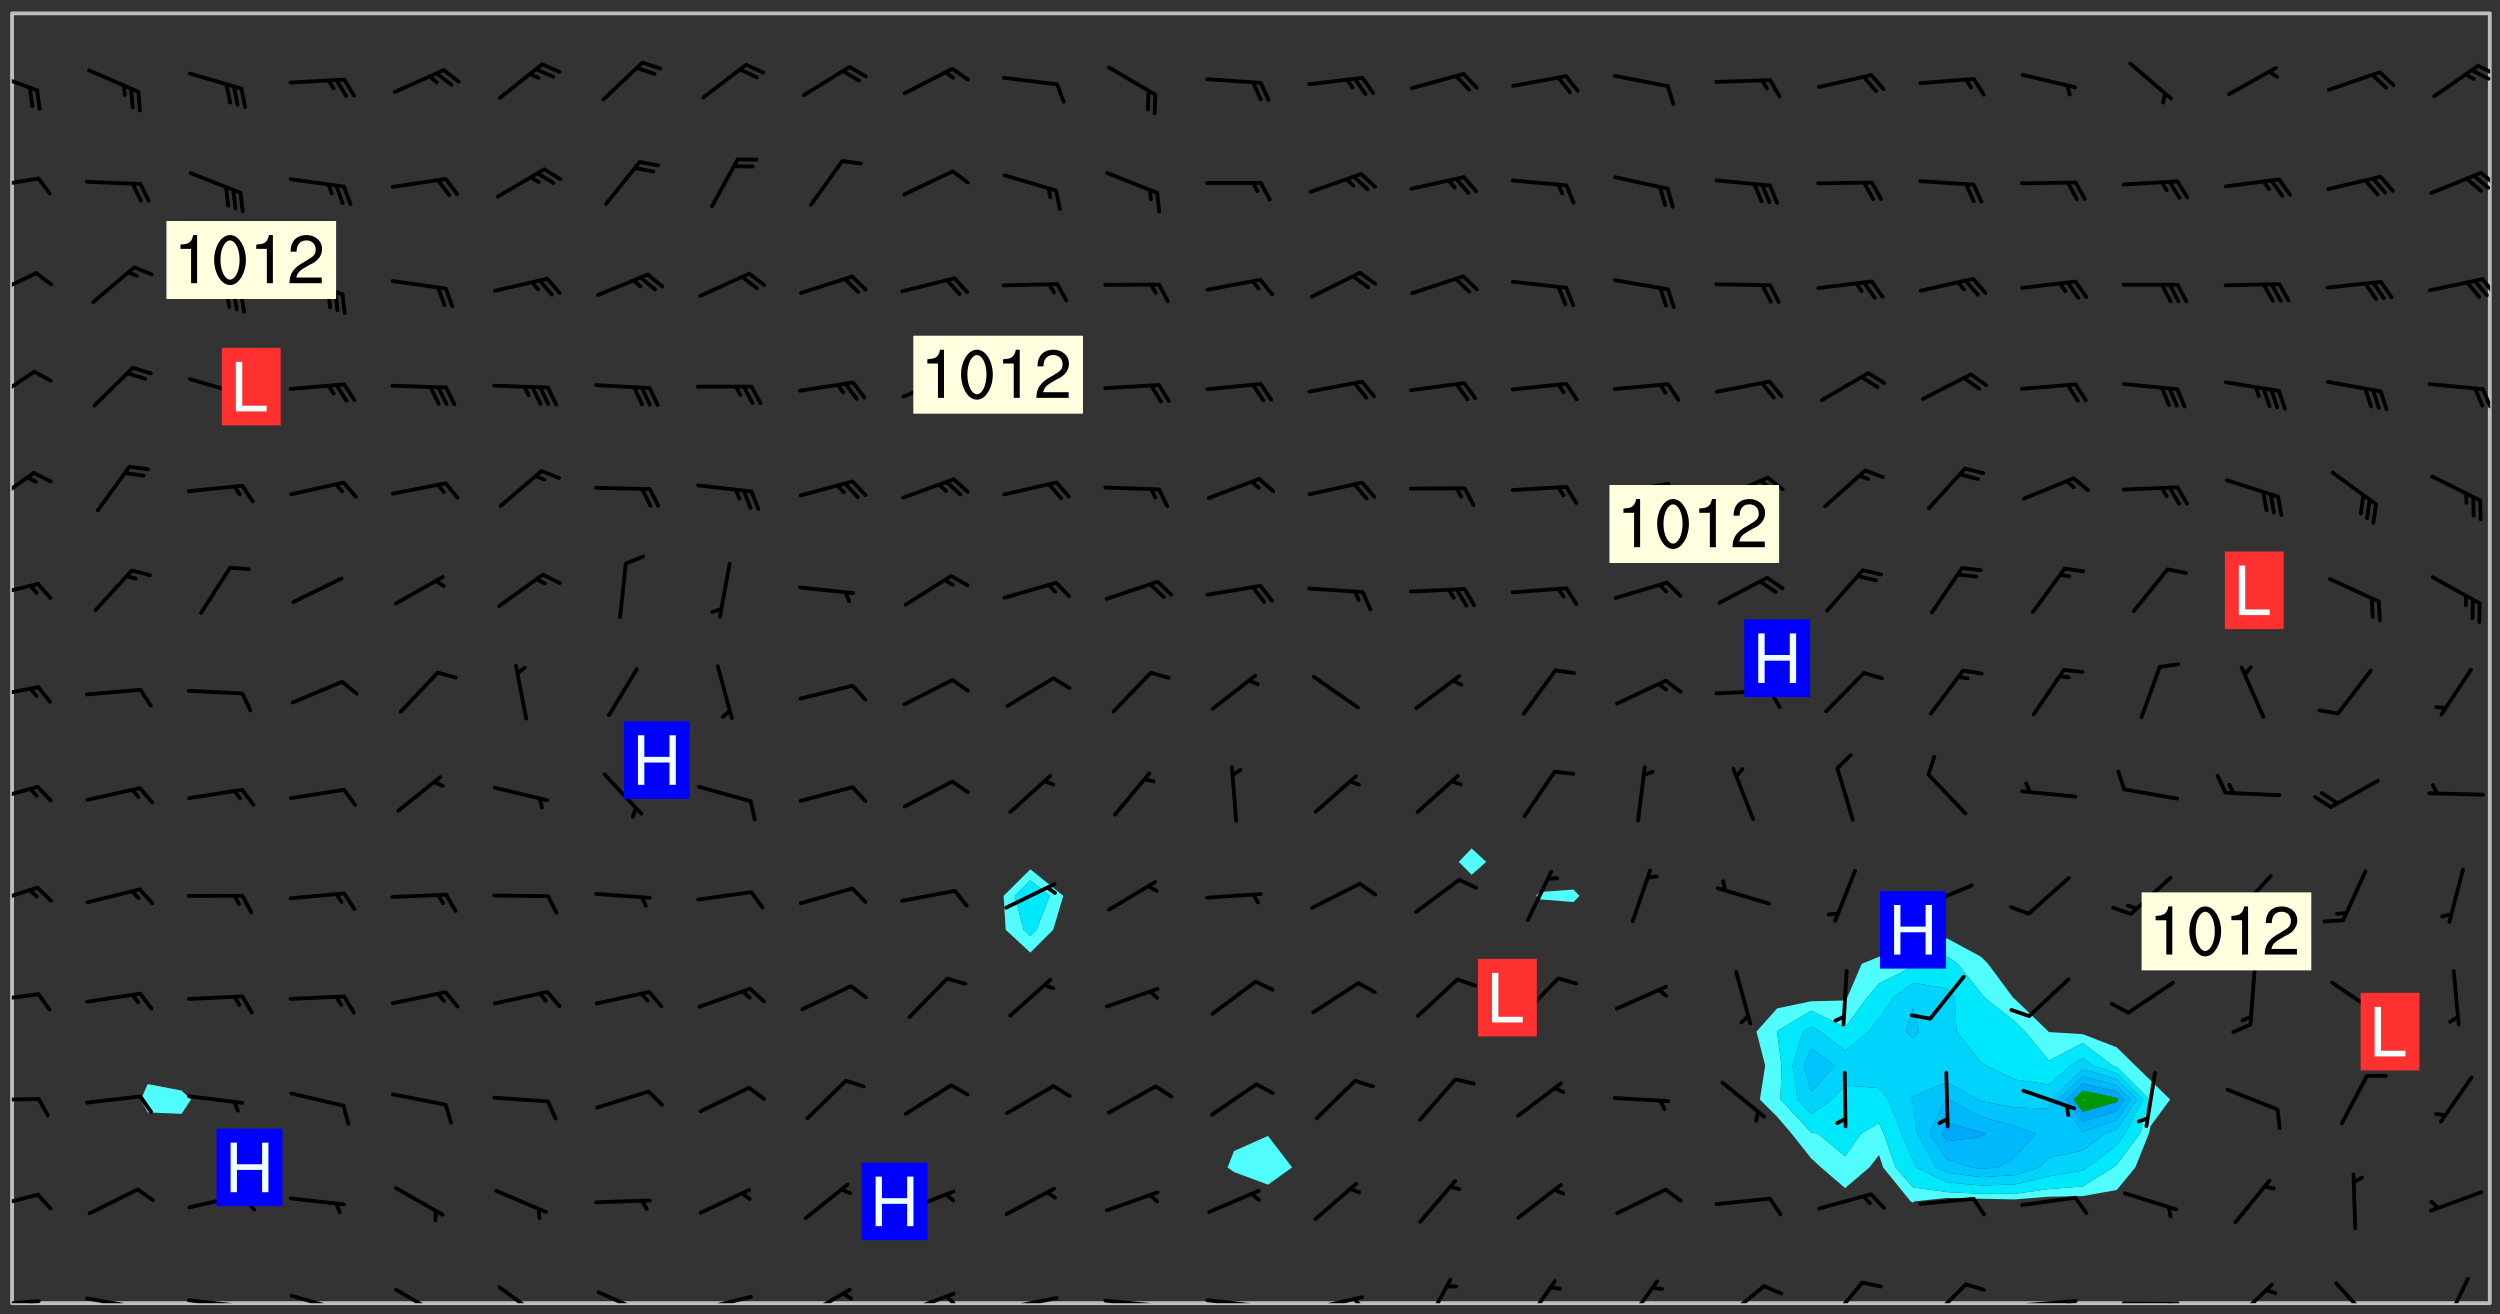 <svg xmlns="http://www.w3.org/2000/svg" role="img" xmlns:xlink="http://www.w3.org/1999/xlink" viewBox="142.45 309.95 326.84 171.84"><rect x="142.45" y="309.95" width="326.84" height="171.84" fill="#333333" stroke="none"/><defs><clipPath id="a"><path d="M144 311.672h1v168.656h-1zm0 0"/></clipPath><clipPath id="b"><path d="M144 311.672h324v168.656H144zm0 0"/></clipPath><clipPath id="c"><path d="M467 311.672h1v168.656h-1zm0 0"/></clipPath><clipPath id="d"><path d="M144 479h4v1.328h-4zm0 0"/></clipPath><clipPath id="e"><path d="M146 479h2v1.328h-2zm0 0"/></clipPath><clipPath id="f"><path d="M153 479h9v1.328h-9zm0 0"/></clipPath><clipPath id="g"><path d="M159 480h2v.328h-2zm0 0"/></clipPath><clipPath id="h"><path d="M166 479h9v1.328h-9zm0 0"/></clipPath><clipPath id="i"><path d="M172 480h2v.328h-2zm0 0"/></clipPath><clipPath id="j"><path d="M180 479h8v1.328h-8zm0 0"/></clipPath><clipPath id="k"><path d="M186 480h1v.328h-1zm0 0"/></clipPath><clipPath id="l"><path d="M193 478h8v2.328h-8zm0 0"/></clipPath><clipPath id="m"><path d="M207 477h7v3.328h-7zm0 0"/></clipPath><clipPath id="n"><path d="M220 478h8v2.328h-8zm0 0"/></clipPath><clipPath id="o"><path d="M233 479h8v1.328h-8zm0 0"/></clipPath><clipPath id="p"><path d="M247 478h7v2.328h-7zm0 0"/></clipPath><clipPath id="q"><path d="M260 478h8v2.328h-8zm0 0"/></clipPath><clipPath id="r"><path d="M265 479h3v1.328h-3zm0 0"/></clipPath><clipPath id="s"><path d="M273 479h8v1.328h-8zm0 0"/></clipPath><clipPath id="t"><path d="M286 479h9v1.328h-9zm0 0"/></clipPath><clipPath id="u"><path d="M292 480h2v.328h-2zm0 0"/></clipPath><clipPath id="v"><path d="M300 479h8v1.328h-8zm0 0"/></clipPath><clipPath id="w"><path d="M313 479h8v1.328h-8zm0 0"/></clipPath><clipPath id="x"><path d="M319 479h2v1.328h-2zm0 0"/></clipPath><clipPath id="y"><path d="M328 476h5v4.328h-5zm0 0"/></clipPath><clipPath id="z"><path d="M341 477h5v3.328h-5zm0 0"/></clipPath><clipPath id="A"><path d="M354 477h6v3.328h-6zm0 0"/></clipPath><clipPath id="B"><path d="M367 477h7v3.328h-7zm0 0"/></clipPath><clipPath id="C"><path d="M381 477h6v3.328h-6zm0 0"/></clipPath><clipPath id="D"><path d="M394 477h6v3.328h-6zm0 0"/></clipPath><clipPath id="E"><path d="M406 479h9v1.328h-9zm0 0"/></clipPath><clipPath id="F"><path d="M412 479h2v1.328h-2zm0 0"/></clipPath><clipPath id="G"><path d="M419 480h9v.328h-9zm0 0"/></clipPath><clipPath id="H"><path d="M425 480h2v.328h-2zm0 0"/></clipPath><clipPath id="I"><path d="M434 477h6v3.328h-6zm0 0"/></clipPath><clipPath id="J"><path d="M447 477h6v3.328h-6zm0 0"/></clipPath><clipPath id="K"><path d="M461 476h5v4.328h-5zm0 0"/></clipPath><clipPath id="L"><path d="M144 465h4v4h-4zm0 0"/></clipPath><clipPath id="M"><path d="M144 453h4v2h-4zm0 0"/></clipPath><clipPath id="N"><path d="M144 439h4v3h-4zm0 0"/></clipPath><clipPath id="O"><path d="M144 425h4v4h-4zm0 0"/></clipPath><clipPath id="P"><path d="M144 412h4v3h-4zm0 0"/></clipPath><clipPath id="Q"><path d="M144 399h4v3h-4zm0 0"/></clipPath><clipPath id="R"><path d="M144 386h4v3h-4zm0 0"/></clipPath><clipPath id="S"><path d="M144 371h4v6h-4zm0 0"/></clipPath><clipPath id="T"><path d="M144 358h4v5h-4zm0 0"/></clipPath><clipPath id="U"><path d="M466 360h2v4h-2zm0 0"/></clipPath><clipPath id="V"><path d="M144 345h4v4h-4zm0 0"/></clipPath><clipPath id="W"><path d="M466 346h2v3h-2zm0 0"/></clipPath><clipPath id="X"><path d="M144 333h4v2h-4zm0 0"/></clipPath><clipPath id="Y"><path d="M466 332h2v3h-2zm0 0"/></clipPath><clipPath id="Z"><path d="M465 332h3v3h-3zm0 0"/></clipPath><clipPath id="aa"><path d="M144 319h4v4h-4zm0 0"/></clipPath><clipPath id="ab"><path d="M466 318h2v2h-2zm0 0"/></clipPath><clipPath id="ac"><path d="M465 318h3v3h-3zm0 0"/></clipPath><g id="ad" clip-path="url(#clip1)"><path fill="#fff" fill-opacity="0" fill-rule="evenodd" d="M0 0h1000v1000H0zm0 0"/><path fill="#d3d3d3" fill-opacity="0" fill-rule="evenodd" d="M162.152 355.867l-.234.293.059.234.117.172.176.234.293.348.113.059.117-.172.059-.234.176-.176.465-.176h.699l.234.293.289.816.059.176.176.23.352.234.699.699.172.176.234.348.234.41.289.582.41.465.23.234.234.176.117.23.176.293.172 1.164v.234l.059.289.059.117.117.117.348.41.117.172.176.176.176.234.117.172.172.352.059.234.234.406.234-.059-.176.176-.059.93h-.582l-.234-.113-.348.113-.117.117-.059.293-.059.176-.117.172-.465.293-.059.234-.059.113v.645l.059.172v.41l.059.059v.406l.059.406.117.176.059.059.23.641-.059.293v.699l-.059.582v.234l-.059.23-.055.352v1.922l.055.117h.426l-.367.117-.023.352.891 1.168 1.742.539 1.34.359v.539l.09.809.535.715 1.52.27.891-.086.09 1.164.535.18 1.16-.18 2.055-.984 1.16-.363 1.879-.176 1.695-.18-.18.719-1.516.086-1.25.09-.805.27-1.074.809.27.719.535.898-.18.625-.266.809.266 1.078.625.898.805.18 1.25-.18-.266.723.098.504.055.293v.172l.059.293v.406l.176.117.352.117h.406l.293-.176.113-.117.059-.117.117-.23.059-.176.352-.465.23-.176.176-.059.176.059.059.176.117.988.055.469.059.172.117.234.176.059.816.059h.289l.117.234.059.406.059.352v1.105l.117.293.117.348.289.699.176.352.582.754.352.176.172.059.469.234.641.465.348.234.293.176.293.055.23.062.816.348.293.176.113.172.352.352.117.176.523.641v.289l.059.352v.348l.059.352.059.289.117.059.172.059h.176l.582.234.176.117.176.289.176.234.113.234.293.23.117.117v.41l.059.055.289.234.234.117.059.117.117.172.059.117.23.234.059.176.234.059.117.059-.117.113-.059.117v.117l-.117.293-.117.289v.582l.176.117.117.059.059.117.117.117.113.059.176.348.059.352.059.406v.176l-.059.176-.117.699v.172l.117.176.293.293h.406l.176.117.117.172.117.293v.234h-.527l-.23-.234h-.234l-.176.059-.059.699.059.348.117.176.176.41.117.23.289.469.176.055h.523l.234.059.758.641.059.293v.234l.059.059.23.348v.352l-.117.172v.293l.293.289.293.176.172.059.293.176.293.117.582.406.289.234.293.176.219.16.016.012.23.176.641.523.176.234.117.176.176.176.113.172v.641l.117.176.469.117.582.117.234.059.23.113.293.117.113.059.586.352.289.172.176.062.176.055.176.059.699.352.289.176.234.055.289.176.234.117.641.406.293.117.172.059.234.059.41.059.23.059.234.117.059.172-.41.176.469.059.059.293.113.234.176.055.234.059.176.059.406.117.641.234.117.172.059.234v.176l-.059.117-.059.406.234.234.117.059.348.117.641.23.176.117.289.117.176.176.234.465.582 1.105.176.176.348.176.176.117.352.117 1.047.523.234.059.465.113.293.059.465.176.758.582.234.234.348.465.176.176.289.234.816.699.293.176.289.289.293.176.293.289.695.641.176.176.293.234.289.234.469.289.641.582.348.234.234.293.348.348.352.465.934.992.348.406.117.176.234.059.113.117.645.176.23.113.234.059.293.176.23.117.934.699.406.406.234.176.406.176.234.117.816.348.348.234.234.117.293.289.23.117.758.352.352.172.23.059.293.117.234.059.871.176h.816l.469.23.172.059.875.699.465.117.293.059.176.059.23.059.469.059.348.059.352.059.406.059h.293l.172.059v.23l.176.176h.293l.348.059.352.059.699.117h.641l.465-.234.293-.176.172-.117.41-.172.289-.176.934-.465.469-.293.523-.293.465-.172.465-.176 1.051-.465.289-.117.41-.117.289-.117.527-.176 1.516-.699.582-.348.289-.059.293-.059.348-.117.875-.23.352-.117h.113l.234-.059.875-.234.234-.059h.812l.352-.059.816-.117.172-.059.352-.055.293-.059.23-.059.816-.176.176-.059h.348l.234-.059.465-.117.758-.172.234-.059h.348l.41-.117.289-.059 1.285-.059h.289l.41-.059.23-.059h.176l.875-.117h.406l.41-.117h.348l.352-.113.871-.059h1.75l1.047.289.41.117.289.117.352.117.289.117 1.051.172.289.059h.293l.293.059.172.059.41.059.172.059.117.059h.117l.117.059.352.059h.113l.41.066 1.922.395 1.926.395 1.52.449 1.695.719 2.145.805 1.605-.719 1.43-.805 1.16-1.078 1.25-.449 3.035-.719 1.875-.359 2.145-1.348 2.234-1.254 2.5-1.258 1.695-.449 1.785-.18 1.16-.27.625.539 1.34-.27.715-.988.984-1.344.445-.18.805-.359 1.875-.539 1.785-.449 1.25-.27 1.16-.09 1.699-.09 1.961-.27 1.25-.09h.539l.625-.09h.891l2.145-.18 2.41-.18 2.59-.09 1.695.18 1.609.09 1.43.359 1.16.719 1.875.988 1.16 1.527.266.715.629.09.355.898.535.539.535 1.527 1.074.359h.535l-.805.535.09 1.707.715 2.695.891.805.895.988.715 1.258 1.785.539 1.52-.18.355 1.344 1.609-.805.98-.539.27.27.316-.215.219-.145.801.449.449-.359h.355l.535-.27.539-.719.535-.27.625-.988 1.16.449.84.371 1.395.617 1.695-.18h1.605l1.785.09.18-1.707.535-1.344.805.27.492.848.402.406-.09.539v.359l.715.449.711-.27h1.43l.359.988.445 1.258.715 1.344 1.25.629 1.695.629.715-.18.18-.539.98-.09.449.359.086 1.258-.266.629-.535.18v.539l.715.984.266.539.984.988.801 1.078-.266.359-.09.898-.625 2.332-.355 2.066-.09 1.793-.18.719-.09.539v1.438l-.98 1.883-.359 1.707-.535.898-.805 1.168-.266.539 2.055 1.254.086.359-.355.539-.09-.18v.809l.09 1.438-.445.715-1.074.094-.266.715.535.898.805.719 1.16.809 1.34.27.445.359-.355.449-1.789-.09-1.25-.449-.715-.719-.625-.09-.176 3.59-.188 1.309h89.359V311.703h-55.27v49.082l.762.125 3.289.543 2.023 2.836v2.754l2.352.332 2.348.332h4.051l-1.379 4.16-2.023.707-2.023.703-.543.344-2.594 1.617-.188.117-2.023-2.078-.73-2.742-2.672-2.078-1.375-3.5-.066-.082-1.957-2.672 2.75-1.418v-49.082H294.422v91.414l.117.031.133.012.074.074.105.047.09.059.086.059.09.059.297.297.059.09.031.117.027.117.016.137-.031.117-.059.09-.059.086-.043.105-.047.102-.027.121v.145l.176.27.148.148.074.086.074.074.043.105.062.09.059.086.043.105.059.09.047.102.043.105.059.086.117.18.074.074.062.086.059.09.043.105.059.09.059.086.062.09.059.09.043.102.117.18.074.074.059.086.074.074.09.059.105.047h.148l.133-.016.133.016.102-.047.074-.074.047-.102-.016-.133v-.148l-.047-.105-.027-.117-.047-.102-.027-.121-.043-.102-.062-.09-.043-.102-.043-.105-.031-.117-.016-.133-.012-.137.086-.059.059-.086.121-.031.043.105.016.133v.117l.059.102.059.09.09.059.148.148.059.09.043.105-.012.102.086.059.105.047.086.059.09.059.074.074-.117.027-.105.047-.086.059-.074.074-.059.09-.062.086-.027.121-.047.102-.043.105-.031.117-.012.133-.016.133v.148l.027.117.047.105.043.102.059.09.074.074.09.059.074.074.09.059.059.09.043.105.047.102.117.031.133.016h.148l.117-.031.105.043.043.105.047.102.027.121L299.5 410l.027.117.031.121.027.117.105.043.102.047.133-.016.148.148.062.086.074.074.07.074.09.062.105.043.102.043.117.031.137.016.117-.031.074-.074.027-.117-.012-.133-.031-.121-.027-.117.043-.105h.117l.09.062.117.027h.148l.133.016h.148l.133.016.133-.016h.148l.133-.016.133-.012.137.012.117-.027.133-.016.191-.059-.059.176-.016.133-.027.121-.016.133-.059.086-.133.016-.105.047-.105.043-.117.031-.117.027-.266.031h-.148l-.133.016-.074.074.059.086.148.148.117.18.074.07.09.062.09.059.086.059.09.059.102.043.105.062.105.043.086.059.105.047.102.043.18.117.059.09-.043.102-.047.105.016.133.223.223.059.09.043.102.031.121.043.102.016.133.031.117.012.137.031.117.148.148.102.043.105.043.117.031.133.016.137.016h.117l.117-.031.09-.059.043-.105.047-.102.043-.105.031-.117.012-.133v-.148l-.012-.133-.016-.133-.031-.117-.043-.105-.047-.105-.043-.102-.043-.105-.016-.133.016-.133.027-.117.031-.117.027-.121.047-.102.09-.059.086-.062.074-.074.09-.059.223-.223.059-.086.074-.074.117-.18.059-.086v-.148l-.074-.074-.102-.047-.105-.043-.102-.043-.059-.09-.047-.105-.027-.117.09-.059.117-.031.102-.043.18-.117.148-.148.012-.133-.012-.105-.09-.059-.133.016h-.148l-.133.016-.133-.016-.121-.031-.086-.059-.074-.074-.059-.09-.062-.086-.117-.18-.059-.086.031-.121.086-.059.121-.031.059-.086v-.121l-.031-.117-.059-.09-.059-.086-.047-.105-.027-.117-.016-.133.059-.09.074-.074.09-.059.117-.18.074-.074.059-.086.148-.148.121-.031.133-.016.133.016.074.074.043.105.016.133-.031.117-.117.031-.133.012-.148.148-.043.105-.047.102-.027.121-.031.117v.148l.031.117.043.105.059.09.074.07.074.074.117.031.121.027.117-.027.133-.016h.117l.09.059.074.074.047.105.059.086.102.047.133.016.105.043.086.059-.012.105-.074.074-.18.117-.059.09-.09.059-.07.074-.074.074-.062.09-.027.117-.016.133.016.133-.016.133v.148l.016.133.027.117.031.121.074.074.09.059.086.059.09.059.117.031v.086l-.102.047-.09.059-.266.031-.117.027h-.148l-.105.043-.102.047-.059.09-.062.234-.012.133-.031.121-.016.133v.293l-.012.133.012.137.016.133.133.016.133.012.121.031.086.059.074.074.047.105.043.102.016.133v.445l-.016.133v.445l.031.266.027.117.016.133.031.117.086.211.031.266v.148l-.031.117-.027.117-.031.121-.027.117-.031.117-.031.121-.012.133-.016.133.09.059.117-.031.102.016.047.105-.031.266v.441l-.043.105-.047.105-.043.102-.043.105-.059.086-.031.121-.043.117-.031.117-.016.133.016.133.059.09.105.047.086.059.059.086-.012.137-.031.117-.043.102v.445l-.016.133v.148l-.031.117-.043.105-.027.117-.047.105-.043.102-.031.121-.027.117-.031.133-.031.117-.027.117-.043.105-.031.117-.031.121-.012.133-.016.133v.297l.027.117v.148l.047.398.027.117.059.09.121.031h.148l.133-.016.059.09v.117l-.059.09-.09.059-.102.043-.105.047-.09.059-.086.059-.137.016-.117-.031-.133-.016-.102.047-.062.086-.012.137-.016.133-.031.117-.027.117-.016.133-.031.121v.297l.016.133.031.117v.148l.012.133v.148l-.027.117-.047.102-.027.121-.031.117-.059.09-.074.074-.102.043-.105.047-.117.027-.121.031-.102-.047.059-.086.105-.047.027-.117.031-.117.027-.121.031-.117v-.148l.016-.133-.031-.117-.043-.105-.105.016-.074.074-.102.043-.09.062-.074.074-.043.102-.016.133-.031.117L304.25 426l-.031.117-.027.117-.031.121-.027.117-.031.117-.043.105-.09.059h-.09l-.117-.031-.031-.086.016-.137-.031-.117v-.148l-.012-.133v-.148l-.062-.234-.027-.121-.043-.102-.047-.105-.059-.086-.059-.09-.043-.105-.062-.086-.148-.148-.07-.074-.105-.047-.105-.043-.102-.043-.297-.297-.09-.074-.086-.059-.105-.043-.09-.062-.086-.059-.105-.043-.09-.059-.086-.062-.074-.07-.105-.047-.086-.059-.105-.043-.09-.062-.102-.043-.105-.043-.086-.059-.105-.047-.105-.043-.102-.047-.09-.059-.102-.043-.105-.043-.09-.062-.117-.027-.133-.016-.133.016H299.75l-.133.016-.117-.031-.09-.059-.074-.074-.09-.059-.102-.047h-.148l-.121-.027-.102-.043-.074-.074-.117-.18-.09-.059-.102-.043-.09-.062-.105-.043-.09-.059-.086-.059-.105-.047-.059-.086-.059-.09-.043-.105-.047-.102-.074-.074-.086-.059-.074-.074-.09-.059-.223-.223-.043-.105-.031-.266.105-.043h.145l.105.043.074.074.09.059.086.059.105.047.09.059.148.148.07.074.148.148.062.086.074.074.086.059.074.074.09.062.09.059.086.059.27.176.102.047.105.043.102.043.047-.074.059-.086.074-.074.07-.074.105.043.074.074.059.09.043.102.047.105.043.105.121.027.117-.027.074-.09.043-.105.059-.09.074-.074.105-.043.117-.027.133.012.09.059.148.148.059.09.043.105.047.102.043.105.043.102.105.047.105.043.133.016.086-.059.059-.09.074-.074.105-.043.117.027.105.047.102.043.105.043.102.047.18.117v.117l-.016.133.016.133.016.137.059.086.102.047.121.027.117.031h.148l.117-.031.059-.09.18-.117.059-.09.074-.074.059-.086.117-.18.18-.117.117.031.09.059.043.074-.016.133v.117l.09.059h.148l.133-.016.133-.012.266-.031.105-.043.117-.031.121-.027.074-.074.07-.074.062-.09-.016-.105-.047-.102-.102-.043-.105-.016-.117.027-.266.031h-.148l-.074-.074-.09-.059-.117-.031-.117-.027-.133-.016h-.148l-.133.016h-.297l-.105-.047-.148-.148-.043-.102-.059-.09.223-.223.086-.059.105-.043.117-.031.133-.016.133.016.137.016.102.043.133-.012.09-.062.102-.043.062-.09-.047-.102-.09-.059-.117-.031-.102-.043-.059-.09-.062-.09v-.117l.016-.133.105-.047.074-.07v-.121l-.09-.059-.031-.117.09-.059.074-.074.043-.105.059-.09.047-.102.016-.133v-.148l-.047-.105-.043-.102-.09-.059-.133-.016-.102-.043-.137-.016-.117-.031h-.445l-.133-.016-.133-.012-.133-.016-.117-.031h-.148l-.133-.016-.133-.012-.266-.031-.121-.043-.086-.059-.074-.074v-.148l.012-.133.105-.047.102-.043.133-.016h.152l.133-.016h.293l.121.031.102.043.09.059.234.062.121-.047.09-.059.102-.043.133-.016.105.043.102.047.133.012.121-.027h.145l.121-.031.117-.027.105-.047.074-.074.086-.059.148-.148.059-.086.047-.105.027-.117.016-.105-.102-.043-.09-.059-.117-.031-.105-.043-.09-.062-.074-.086-.074-.074-.102-.043-.105-.047-.102-.043-.059-.09-.047-.102-.086-.211-.062-.086-.059-.09-.074-.074-.086-.059h-.27l-.117.031-.09.059-.102.043-.133.016-.105-.016-.027-.117-.062-.09-.117-.031-.102-.043-.148-.148-.031-.117-.016-.105.074-.074.18-.117.117-.027.117-.031.137.016.102.043.105.043.102.047.105.043.117.031.133.016.117.027.133.016.105-.016.09-.059-.074-.074-.105-.043-.074-.074-.074-.09-.148-.148-.086-.059-.09-.059-.074-.074-.09-.059-.102-.047-.121-.027-.102-.047-.105-.043-.117-.031-.102-.043-.121-.031h-.148l-.117.031-.105.043-.086.062-.18.117-.086.059-.09.059-.105.047-.086.059-.105.043-.102.043-.105.047-.074.074-.059.09-.059.086-.047.105-.059.086-.074.074-.133-.012-.117-.031h-.117l-.074.074-.09.059-.074.074-.09.059-.086.059-.105.047-.102.043-.137.016-.102-.043-.148-.148-.105-.047h-.086l-.105.047-.102.043-.121.031-.117-.031-.074-.074v-.117l.031-.121.074-.07.059-.09.074-.074.117-.031.105-.043h.293l.133-.016.137-.016.102-.043.09-.059.102-.047.09-.059.133-.012.09.059.133.012.09-.059.086-.059.105-.043.09-.059.086-.062.09-.059.148-.148.059-.086.059-.09.105-.043.133-.016.117.027.121.031.059-.059.059-.09.031-.266.027-.117.105.012.133.016.102-.043.09-.059.059-.09.074-.074.059-.09.047-.102.012-.133-.012-.133-.047-.105-.148-.148-.059-.09-.059-.086-.043-.105v-.445l.016-.133v-.148l.012-.133-.059-.059-.09.059-.102-.043-.18-.117-.086-.059-.062-.09-.059-.09-.074-.074-.086-.059-.121.031-.102.012-.105.047-.086.059-.105.043-.148.148-.09.059-.086.059-.09.062-.105.043-.133.016v-.121l.105-.043.117-.031.074-.07.043-.105v-.148l-.027-.117-.148-.148-.133-.016h-.148l-.117.031-.105.043-.102.043-.09.062-.117.027-.074-.074.012-.133-.043-.102-.043-.105-.09-.059-.117.027-.121.031-.117.031-.102.043-.121.031-.102.043-.105.043-.09.059-.102.016v-.117l.016-.133-.059-.09-.074.043-.148.148-.059.09-.074.074-.047.105-.043.102-.074.074-.059.09-.074.074-.059.086-.074.074-.09.062-.074.07-.074.074-.102.016-.133.016-.105-.043v-.121l.148-.148.043-.102.059-.09.047-.102.043-.105.059-.09.031-.117.043-.102.031-.121.027-.117.047-.105.043-.102.043-.105.074-.07.09-.062.09-.059.102-.043h.297l.266-.031.105-.043-.074-.074-.117-.031-.105-.043-.09-.059-.102-.047-.09-.059-.102-.043-.105-.043-.09-.062-.086-.059-.105-.043-.102-.043-.121-.031-.117-.031-.102-.043L297.5 410.25l-.102-.043-.09-.059-.043-.105-.016-.133.102-.043.133-.016.137.016.133-.016.102-.043.059-.09.016-.105-.09-.059-.074-.074-.102-.043-.09-.059-.148-.148-.043-.105-.016-.133v-.293l-.059-.09-.09-.059-.074-.074-.043-.105-.031-.117-.059-.09-.074-.074-.117-.027-.074-.074-.09-.059-.09-.062-.086-.059-.074-.074-.059-.086-.047-.105-.086-.059-.148-.148-.195-.059-.133.016-.102.043-.074.074-.047.102-.043.105-.059.09-.059.086-.297.297-.09.059h-.086l-.062-.086-.043-.105.031-.117.059-.09.027-.117-.012-.133-.09-.062-.105.047-.117.027-.117.031-.27.176-.102.047-.117.027-.105.047-.09.059-.102.043-.059-.086-.047-.105.016-.133.047-.105.07-.074.074-.07.059-.09v-.148l-.043-.105h-.238l-.102.047-.031.117-.027.117-.031.121-.074.043-.133.016-.074-.047-.043-.102-.043-.105-.047-.102-.043-.105-.121.031-.102.043-.133.016-.117.031-.105.043-.09.059-.102.047-.121.027-.133.016-.102-.043-.059-.09-.047-.105-.043-.102-.043-.105v-.117l.059-.09.086-.059.18-.117.102-.047.105-.043.105-.059.102-.043.09-.062.102-.043.105-.059.102-.047.09-.059.105-.043.102-.043.09-.062.102-.043.137-.016.117.031.102.043.121.031.102.043.105.047.102.043.105.043.102.047.105.043.102.043.105.047.086.059.105.043.117.031.105.043.102.047.09.059.105.043.102.043.105.047.117.027.102.047.121.027h.148l.086-.059.016-.102.059-.09-.027-.117-.074-.074-.117-.18-.074-.074-.09-.074-.18-.117-.086-.059-.105-.043-.102-.047-.27-.176-.059-.09-.074-.074-.059-.09-.043-.102-.031-.117-.016-.137v-.562l-.012-.133-.016-.133-.031-.117-.016-.133-.012-.133-.031-.121-.223-.223-.059-.086-.016-.105.031-.117.133-.016v-91.414H172.992v1.453l-.059.234-.352 1.051-.172.523-.117.348-.176.41-.117.172-.234.293-.23.059h-.352l-.117.059-.23.406v.293l.117.176.23.23.117.234.641.758.293.465.176.234.23.352.234.348.641.816.176.465.172.41.117.695.176.469.117 1.398.059.465v.875l.117 1.047v4.781l-.059.465-.352 1.281-.176.523-.113.41-.352.93L172.934 336l-.234.582-.117.176-.172.348-.176.406-.352.816-.059.293-.113.293-.117.289-.059.176-.117.875-.059.406-.059.117-.059.176-.059.172-.23.527-.117.172v.234l-.117.234-.059.172-.176.586v.289l-.059.176v.293l-.059.113-.059.527v.172l-.055.234v2.621l-.176.816-.117.176-.176.234-.117.172-.113.234-.586.934-.23.289-.293.465-.176.234-.289.352-.352.699-.113.23-.176.41-.176.23-.406.527-.816.699-.293.172-.289.234-.176.117-.176.176-.523.406-.527.176-.172.176-.234.055-.641.176h-.758m12.211 31.023l-1.074.449.359.895 1.25-.715.445-.539-.98-.09"/><path fill="#d3d3d3" fill-opacity="0" fill-rule="evenodd" d="M201.508 416.598h-.895l.449.629.98.359.805-.09.445-.988-.176.09-.715-.355-.895.355m154.621 59.07l-.059-.523v-.293l.113-.293.059-.23.469-.469h.113l.117-.113.117-.059h.176l.234-.059h.348l.234.059.117.059.23.172.059.176.117.582v.293l-.117.176-.172.289-.176.176-.527.523-.23.234-.117.059h-.176l-.117-.059-.406-.293-.176-.117-.117-.059-.059-.113-.055-.117m6.641-10.957l-.059-.172v-1.109l.059-.172.176-.059.172-.059h.176l.234-.059.117.059.059.699-.059.172-.117.176-.117.059-.234.523-.113.059h-.234l-.059-.117m9.613-14.391l-.117-.176v-.699l.293-.875.117-.172.176-.352.113-.23.117-.293.352-.758.117-.23.172-.234h.176l.117-.059h.641l.117.059.234.234.172.113.352.293.117.117.113.176v.113l.117.059.117.117v.699l-.059.176v.23l-.059.176-.348 1.051-.117.23-.117.234-.117.059-.23.234-.641.289h-.875l-.41-.117-.641-.465"/><path fill="none" stroke="#bebebe" stroke-linecap="round" stroke-linejoin="round" stroke-miterlimit="10" stroke-width=".5" d="M467.957 311.695H144.027v168.625h323.93v-168.625"/><g clip-path="url(#a)"><path fill="#fff" fill-opacity="0" fill-rule="evenodd" d="M144 475.891v4.438h.004H144V311.672h.004H144v164.219"/></g><g clip-path="url(#b)"><path fill="#fff" fill-opacity="0" fill-rule="evenodd" d="M144.004 480.328V311.672h17.75v140.004l-.879 2.023.879 1.684 4.438.188 1.227-1.871-1.227-1.172-4.438-.852v-140.004h115.398v111.922l-3.496 3.477.273 4.438 3.223 2.984 2.984-2.984 1.32-4.438-4.305-3.477V311.672h31.066v146.781l-4.438 1.977-.848 2.145.848.605 4.438 1.648 3.156-2.254-3.156-4.121V311.672h26.629V420.867l-1.68 1.762 1.68 1.684 1.902-1.684-1.902-1.762V311.672h13.316v114.574l-4.438.32-.461.504.461.457 4.438.359.777-.816-.777-.824V311.672h48.82V432.625l-4.438 1.027-4.438 1.379-2.254.914-1.914 4.438-.27.363-4.438.102-4.441.934-2.711 3.039 1.145 4.441-.699 4.438 2.266 2.254 1.863 2.184 2.578 3.254 1.293 1.184 3.145 2.703 3.168-2.703 1.27-1.617.527 1.617 3.602 4.441.309.16.18-.16 4.258-.453 4.441.109 4.438.086 4.438-.355 4.438-.082 4.441-.793 2.43-2.953 1.777-4.438.23-.992 2.539-3.445-2.539-2.496-2.004-1.941-2.434-2.387-4.441-1.723-4.438-.277-.039-.055-4.398-4.258-.227-.18-3.293-4.438-.918-.922-4.441-2.398V311.672h71.012v168.656H144.004"/></g><path fill="#50fcfc" fill-rule="evenodd" d="M161.754 455.383l-.879-1.684.879-2.023 4.438.852 1.227 1.172-1.227 1.871-4.438-.188m112.176-23.875l-.273-4.438 3.496-3.477v1.441l-2.043 2.035 1.168 4.438.875.809.809-.809 1.707-4.438-2.516-2.035v-1.441l4.305 3.477-1.32 4.438-2.984 2.984-3.223-2.984"/><path fill="#00e8fc" fill-rule="evenodd" d="M276.277 431.508l-1.168-4.438 2.043-2.035 2.516 2.035-1.707 4.438-.809.809-.875-.809"/><path fill="#50fcfc" fill-rule="evenodd" d="M303.781 463.18l-.848-.605.848-2.145 4.438-1.977 3.156 4.121-3.156 2.254-4.438-1.648m31.066-38.867l-1.68-1.684 1.68-1.762 1.902 1.762-1.902 1.684m8.879 3.215l-.461-.457.461-.504 4.438-.32.777.824-.777.816-4.438-.359m29.5 21.734l-1.145-4.441 2.711-3.039 4.441-.934 4.438-.102.27-.363 1.914-4.438 2.254-.914 4.438-1.379 4.438-1.027v2.383l-2.539.938-1.898.371-4.438 2.211-1.559 1.855-2.879 3.875-4.438-2.172-4.441 2.672-.055.062.055.148.559 4.293-.125 4.438L379.234 458l.848.137 3.59 2.965 2.117-2.965 2.32-1.352.613 1.352 1.551 4.438 2.273 2.605 4.438.621 4.441.219 4.438.008 4.438-.625 4.438-.34 3.973-2.488.469-.359 3.051-4.078 1.234-4.438-4.285-4.27-.539-.168-3.902-2.953-4.438 2.309-3.086-3.797-1.352-1.309-3.953-3.129-.484-.586-3.039-3.852-1.402-.938V432.625l4.441 2.398.918.922 3.293 4.438.227.18 4.398 4.258.039.055 4.438.277 4.441 1.723 2.434 2.387 2.004 1.941 2.539 2.496-2.539 3.445-.23.992-1.777 4.438-2.43 2.953-4.441.793-4.438.082-4.438.355-4.438-.086-4.441-.109-4.258.453-.18.16-.309-.16-3.602-4.441-.527-1.617-1.27 1.617-3.168 2.703-3.145-2.703-1.293-1.184-2.578-3.254-1.863-2.184-2.266-2.254.699-4.438"/><path fill="#00e8fc" fill-rule="evenodd" d="M374.793 444.969l-.055-.148.055-.062 4.441-2.672 4.438 2.172 2.879-3.875 1.559-1.855 4.438-2.211v2.113l-2.621 1.953-1.816 2.727-1.367 1.711-3.07 2.484-3.27-2.484-1.168-.668-1.098.668-1.336 4.441.641 4.438 1.793 1.922 2.727-1.922 1.711-1.844 4.438.355 1.199 1.488 1.727 4.438 1.512 3.531.438.906 4 1.961 4.441.398 4.438-.125 4.438-1.07 4.438-.77.629-.395 3.812-2.934 1.121-1.504 2.348-4.438-3.469-3.457-3.082-.98-1.359-1.027-1.656 1.027-2.781 2.465-4.438-.645-3.734-1.82-.703-.422-3.199-4.02-.203-4.438-1.039-1.195-4.438-.758v-2.113l1.898-.371 2.539-.938 1.402.938 3.039 3.852.484.586 3.953 3.129 1.352 1.309 3.086 3.797 4.438-2.309 3.902 2.953.539.168 4.285 4.27-1.234 4.438-3.051 4.078-.469.359-3.973 2.488-4.438.34-4.438.625-4.438-.008-4.441-.219-4.438-.621-2.273-2.605-1.551-4.438-.613-1.352-2.32 1.352-2.117 2.965-3.59-2.965-.848-.137-4.008-4.301.125-4.438-.559-4.293"/><path fill="#00d4fc" fill-rule="evenodd" d="M377.441 453.699l-.641-4.438 1.336-4.441 1.098-.668v2.887l-.984 2.223.984 3.457 3.113-3.457-3.113-2.223v-2.887l1.168.668 3.27 2.484 3.07-2.484 1.367-1.711 1.816-2.727 2.621-1.953v3.324l-.965 3.066.965.879.836-.879-.836-3.066v-3.324l4.438.758v10.008l-.055.066.055.008.234-.008-.234-.066V439.188l1.039 1.195.203 4.438 3.199 4.02.703.422 3.734 1.82 4.438.645 2.781-2.465 1.656-1.027v1.465l-4.16 4-.277 1.195-4.438-.168-4.438-.84-.363-.188-4.078-2.27-4.438 1.883-.195.387.195.695.555 3.742 2.465 4.438 1.418.695 4.441.574 4.438-.258 3.254-1.012 1.184-1.258 4.438-.957 2.938-2.223 1.504-.5 2.656-3.938-2.656-2.648-4.441-1.352v-1.465l1.359 1.027 3.082.98 3.469 3.457-2.348 4.438-1.121 1.504-3.812 2.934-.629.395-4.438.77-4.438 1.07-4.438.125-4.441-.398-4-1.961-.438-.906-1.512-3.531-1.727-4.438-1.199-1.488-4.438-.355-1.711 1.844-2.727 1.922-1.793-1.922"/><path fill="#00c4fc" fill-rule="evenodd" d="M379.234 452.719l-.984-3.457.984-2.223 3.113 2.223-3.113 3.457m13.312-7.02l-.965-.879.965-3.066.836 3.066-.836.879m0 8.695l-.195-.695.195-.387 4.438-1.883v2.16l-.223.109-2.062 4.438 2.285 3.375 3.242 1.062 1.199.184 2.195-.184 2.242-1.344 2.766-3.094-2.766-.961-4.438-1.262-4.242-2.215-.199-.109v-2.16l4.078 2.27.363.188 4.438.84 4.438.168.277-1.195 4.16-4v.945l-3.176 3.055 3.176 4.195 4.441-1.465 1.844-2.73-1.844-1.836-4.441-1.219v-.945l4.441 1.352 2.656 2.648-2.656 3.938-1.504.5-2.938 2.223-4.438.957-1.184 1.258-3.254 1.012-4.438.258-4.441-.574-1.418-.695-2.465-4.438-.555-3.742"/><path fill="#00b8fc" fill-rule="evenodd" d="M396.984 461.512l-2.285-3.375 2.062-4.438.223-.109v3.168l-.684 1.379.684 1.012 4.441-.551.609-.461-.609-.195-4.441-1.184v-3.168l.199.109 4.242 2.215 4.438 1.262 2.766.961-2.766 3.094-2.242 1.344-2.195.184-1.199-.184-3.242-1.062"/><path fill="#00a8fc" fill-rule="evenodd" d="M396.984 459.148l-.684-1.012.684-1.379 4.441 1.184.609.195-.609.461-4.441.551"/><path fill="#00e8fc" fill-rule="evenodd" d="M396.984 449.195l-.055.066.055.008.234-.008-.234-.066"/><path fill="#00b8fc" fill-rule="evenodd" d="M414.738 457.895l-3.176-4.195 3.176-3.055v.945l-2.195 2.109 2.195 2.898 4.441-1.371 1.031-1.527-1.031-1.027-4.441-1.082v-.945l4.441 1.219 1.844 1.836-1.844 2.73-4.441 1.465"/><path fill="#00a8fc" fill-rule="evenodd" d="M414.738 456.598l-2.195-2.898 2.195-2.109v.941l-1.211 1.168 1.211 1.602 4.441-1.281.215-.32-.215-.219-4.441-.949v-.941l4.441 1.082 1.031 1.027-1.031 1.527-4.441 1.371"/><path fill="#009800" fill-rule="evenodd" d="M414.738 455.301l-1.211-1.602 1.211-1.168v.945l-.23.223.23.305 1.082-.305-1.082-.223v-.945l4.441.949.215.219-.215.32-4.441 1.281"/><path fill="#00ac00" fill-rule="evenodd" d="M414.738 454.004l-.23-.305.23-.223 1.082.223-1.082.305"/><g clip-path="url(#c)"><path fill="#fff" fill-opacity="0" fill-rule="evenodd" d="M467.996 480.328H468V311.672h-.004H468v168.656h-.004"/></g><g clip-path="url(#d)"><path fill="none" stroke="#000" stroke-linecap="round" stroke-linejoin="round" stroke-miterlimit="10" stroke-width=".5" d="M147.504 480.055l-7.008.547"/></g><g clip-path="url(#e)"><path fill="none" stroke="#000" stroke-linecap="round" stroke-linejoin="round" stroke-miterlimit="10" stroke-width=".5" d="M146.484 480.137l.656 1.035"/></g><g clip-path="url(#f)"><path fill="none" stroke="#000" stroke-linecap="round" stroke-linejoin="round" stroke-miterlimit="10" stroke-width=".5" d="M160.773 480.949l-6.918-1.242"/></g><g clip-path="url(#g)"><path fill="none" stroke="#000" stroke-linecap="round" stroke-linejoin="round" stroke-miterlimit="10" stroke-width=".5" d="M159.766 480.77l.375 1.168"/></g><g clip-path="url(#h)"><path fill="none" stroke="#000" stroke-linecap="round" stroke-linejoin="round" stroke-miterlimit="10" stroke-width=".5" d="M174.121 480.719l-6.984-.781"/></g><g clip-path="url(#i)"><path fill="none" stroke="#000" stroke-linecap="round" stroke-linejoin="round" stroke-miterlimit="10" stroke-width=".5" d="M173.105 480.605l.453 1.141"/></g><g clip-path="url(#j)"><path fill="none" stroke="#000" stroke-linecap="round" stroke-linejoin="round" stroke-miterlimit="10" stroke-width=".5" d="M187.32 481.305l-6.75-1.953"/></g><g clip-path="url(#k)"><path fill="none" stroke="#000" stroke-linecap="round" stroke-linejoin="round" stroke-miterlimit="10" stroke-width=".5" d="M186.34 481.02l.25 1.203"/></g><g clip-path="url(#l)"><path fill="none" stroke="#000" stroke-linecap="round" stroke-linejoin="round" stroke-miterlimit="10" stroke-width=".5" d="M200.301 482.09l-6.082-3.52"/></g><g clip-path="url(#m)"><path fill="none" stroke="#000" stroke-linecap="round" stroke-linejoin="round" stroke-miterlimit="10" stroke-width=".5" d="M213.398 482.422l-5.645-4.188"/></g><g clip-path="url(#n)"><path fill="none" stroke="#000" stroke-linecap="round" stroke-linejoin="round" stroke-miterlimit="10" stroke-width=".5" d="M227.094 481.77l-6.406-2.883"/></g><g clip-path="url(#o)"><path fill="none" stroke="#000" stroke-linecap="round" stroke-linejoin="round" stroke-miterlimit="10" stroke-width=".5" d="M240.617 479.488l-6.824 1.68"/></g><g clip-path="url(#p)"><path fill="none" stroke="#000" stroke-linecap="round" stroke-linejoin="round" stroke-miterlimit="10" stroke-width=".5" d="M253.551 478.551l-6.059 3.559"/></g><path fill="none" stroke="#000" stroke-linecap="round" stroke-linejoin="round" stroke-miterlimit="10" stroke-width=".5" d="M252.668 479.066l1.047.645"/><g clip-path="url(#q)"><path fill="none" stroke="#000" stroke-linecap="round" stroke-linejoin="round" stroke-miterlimit="10" stroke-width=".5" d="M267.121 479.086l-6.57 2.488"/></g><g clip-path="url(#r)"><path fill="none" stroke="#000" stroke-linecap="round" stroke-linejoin="round" stroke-miterlimit="10" stroke-width=".5" d="M266.164 479.445l.922.812"/></g><g clip-path="url(#s)"><path fill="none" stroke="#000" stroke-linecap="round" stroke-linejoin="round" stroke-miterlimit="10" stroke-width=".5" d="M280.598 479.648l-6.895 1.359"/></g><g clip-path="url(#t)"><path fill="none" stroke="#000" stroke-linecap="round" stroke-linejoin="round" stroke-miterlimit="10" stroke-width=".5" d="M293.961 480.672l-6.992-.688"/></g><g clip-path="url(#u)"><path fill="none" stroke="#000" stroke-linecap="round" stroke-linejoin="round" stroke-miterlimit="10" stroke-width=".5" d="M292.945 480.57l.469 1.137"/></g><g clip-path="url(#v)"><path fill="none" stroke="#000" stroke-linecap="round" stroke-linejoin="round" stroke-miterlimit="10" stroke-width=".5" d="M307.273 480.723l-6.984-.789"/></g><g clip-path="url(#w)"><path fill="none" stroke="#000" stroke-linecap="round" stroke-linejoin="round" stroke-miterlimit="10" stroke-width=".5" d="M320.52 479.547l-6.848 1.562"/></g><g clip-path="url(#x)"><path fill="none" stroke="#000" stroke-linecap="round" stroke-linejoin="round" stroke-miterlimit="10" stroke-width=".5" d="M319.523 479.773l.805.93"/></g><g clip-path="url(#y)"><path fill="none" stroke="#000" stroke-linecap="round" stroke-linejoin="round" stroke-miterlimit="10" stroke-width=".5" d="M332.07 477.23l-3.316 6.195"/></g><path fill="none" stroke="#000" stroke-linecap="round" stroke-linejoin="round" stroke-miterlimit="10" stroke-width=".5" d="M331.586 478.133l1.227.004"/><g clip-path="url(#z)"><path fill="none" stroke="#000" stroke-linecap="round" stroke-linejoin="round" stroke-miterlimit="10" stroke-width=".5" d="M345.73 477.441l-4.008 5.773"/></g><path fill="none" stroke="#000" stroke-linecap="round" stroke-linejoin="round" stroke-miterlimit="10" stroke-width=".5" d="M345.145 478.281l1.219.145"/><g clip-path="url(#A)"><path fill="none" stroke="#000" stroke-linecap="round" stroke-linejoin="round" stroke-miterlimit="10" stroke-width=".5" d="M359.094 477.477l-4.105 5.703"/></g><path fill="none" stroke="#000" stroke-linecap="round" stroke-linejoin="round" stroke-miterlimit="10" stroke-width=".5" d="M358.496 478.309l1.215.164"/><g clip-path="url(#B)"><path fill="none" stroke="#000" stroke-linecap="round" stroke-linejoin="round" stroke-miterlimit="10" stroke-width=".5" d="M373.078 478.105l-5.441 4.445"/></g><path fill="none" stroke="#000" stroke-linecap="round" stroke-linejoin="round" stroke-miterlimit="10" stroke-width=".5" d="M373.078 478.105l2.262.949"/><g clip-path="url(#C)"><path fill="none" stroke="#000" stroke-linecap="round" stroke-linejoin="round" stroke-miterlimit="10" stroke-width=".5" d="M385.926 477.633l-4.508 5.391"/></g><path fill="none" stroke="#000" stroke-linecap="round" stroke-linejoin="round" stroke-miterlimit="10" stroke-width=".5" d="M385.926 477.633l2.402.508"/><g clip-path="url(#D)"><path fill="none" stroke="#000" stroke-linecap="round" stroke-linejoin="round" stroke-miterlimit="10" stroke-width=".5" d="M399.48 477.855l-4.988 4.945"/></g><path fill="none" stroke="#000" stroke-linecap="round" stroke-linejoin="round" stroke-miterlimit="10" stroke-width=".5" d="M399.48 477.855l2.344.727"/><g clip-path="url(#E)"><path fill="none" stroke="#000" stroke-linecap="round" stroke-linejoin="round" stroke-miterlimit="10" stroke-width=".5" d="M413.805 480.051l-7.008.555"/></g><g clip-path="url(#F)"><path fill="none" stroke="#000" stroke-linecap="round" stroke-linejoin="round" stroke-miterlimit="10" stroke-width=".5" d="M412.785 480.133l.66 1.035"/></g><g clip-path="url(#G)"><path fill="none" stroke="#000" stroke-linecap="round" stroke-linejoin="round" stroke-miterlimit="10" stroke-width=".5" d="M427.129 480.34l-7.027-.023"/></g><g clip-path="url(#H)"><path fill="none" stroke="#000" stroke-linecap="round" stroke-linejoin="round" stroke-miterlimit="10" stroke-width=".5" d="M426.109 480.336l.57 1.086"/></g><g clip-path="url(#I)"><path fill="none" stroke="#000" stroke-linecap="round" stroke-linejoin="round" stroke-miterlimit="10" stroke-width=".5" d="M439.473 477.902l-5.082 4.855"/></g><path fill="none" stroke="#000" stroke-linecap="round" stroke-linejoin="round" stroke-miterlimit="10" stroke-width=".5" d="M438.73 478.609l1.168.383"/><g clip-path="url(#J)"><path fill="none" stroke="#000" stroke-linecap="round" stroke-linejoin="round" stroke-miterlimit="10" stroke-width=".5" d="M452.617 482.922l-4.742-5.188"/></g><g clip-path="url(#K)"><path fill="none" stroke="#000" stroke-linecap="round" stroke-linejoin="round" stroke-miterlimit="10" stroke-width=".5" d="M462.043 483.496l3.035-6.336"/></g><g clip-path="url(#L)"><path fill="none" stroke="#000" stroke-linecap="round" stroke-linejoin="round" stroke-miterlimit="10" stroke-width=".5" d="M147.402 466.137l-6.805 1.754"/></g><path fill="none" stroke="#000" stroke-linecap="round" stroke-linejoin="round" stroke-miterlimit="10" stroke-width=".5" d="M147.402 466.137l1.656 1.809m11.398-2.5l-6.285 3.137m6.285-3.137l2 1.422m11.598-.641l-6.848 1.574m6.848-1.574l1.605 1.855m11.777-.676l-6.984-.785m5.969.672l.449 1.141m13.438.324l-6.098-3.488m5.211 2.98l-.039 1.227m14.426-1.09l-6.469-2.746m5.527 2.344l.109 1.223m14.426-2.312l-7.023.238m6-.203l.613 1.062m13.395-2.473l-6.359 2.988m5.434-2.555l.98.734m12.82-1.871l-5.48 4.395m4.684-3.754l1.125.484m13.516-.215l-6.539 2.574m5.586-2.199l.934.797m13.16-1.543l-6.191 3.316m5.293-2.836l1.02.684m13.41-.684l-6.621 2.355m5.656-2.012l.906.824m13.293-1.367l-6.461 2.754m5.523-2.355l.953.773m12.727-2.094l-5.316 4.598m4.543-3.93l1.145.441m12.574-1.477l-4.578 5.332m3.914-4.555l1.195.27m13.273-.531l-5.559 4.301m4.75-3.676l1.121.504m13.383-.516l-6.316 3.078m6.316-3.078l1.984 1.441m11.668-.258l-6.992.707m6.992-.707l1.363 2.043m11.844-2.625l-6.773 1.871m6.773-1.871l1.688 1.781m-2.672-1.508l.84.891m13.57-.555l-6.996.652m6.996-.652l1.348 2.047m11.953-2.191l-6.965.941m6.965-.941l1.43 1.992m11.754-.469l-6.703-2.105m5.727 1.801l.227 1.207m12.934-4.676l-4.441 5.441m3.797-4.652l1.203.242m10.422-1.82l.23 7.02m-.199-6l1.066-.609m9.031 4.305l6.602-2.41m-5.641 2.059l-.914-.82"/><g clip-path="url(#M)"><path fill="none" stroke="#000" stroke-linecap="round" stroke-linejoin="round" stroke-miterlimit="10" stroke-width=".5" d="M147.512 453.629l-7.023.137"/></g><path fill="none" stroke="#000" stroke-linecap="round" stroke-linejoin="round" stroke-miterlimit="10" stroke-width=".5" d="M147.512 453.629l1.195 2.145m12.098-2.48l-6.98.812m6.98-.812l1.395 2.016m11.918-1.176l-6.973-.867m5.957.738l.438 1.148m13.824-.648l-6.84-1.609m6.84 1.609l.625 2.371m12.719-2.5l-6.895-1.352m6.895 1.352l.715 2.348m12.66-2.781l-7.012-.484m7.012.484l.996 2.242m12.164-3.531l-6.707 2.094m6.707-2.094l1.746 1.723m11.383-2.203l-6.328 3.055m6.328-3.055l1.977 1.449m10.688-2.379l-5.027 4.91m5.027-4.91l2.336.746m11.438-.164l-5.945 3.75m5.945-3.75l2.129 1.219m11.25-1.109l-6.074 3.531m6.074-3.531l2.086 1.297m11.258-1.25l-6.129 3.438m6.129-3.438l2.062 1.324m11.086-1.59l-5.797 3.969m5.797-3.969l2.176 1.137m10.754-1.609l-5.027 4.91m5.027-4.91l2.336.746m10.781-.934l-4.629 5.289m4.629-5.289l2.387.562m11.418-.031l-5.613 4.227m4.797-3.613l1.113.52m13.719 1.184l-7.012-.406m5.992.348l.512 1.113m13.039.965l-5.441-4.445m4.648 3.797l-.238 1.203m11.68.734l-.109-7.027m.094 6.008l-1.074.59m14.441.43l-.184-7.023m.156 6l-1.066.605m17.637-1.938l-6.637-2.312m5.668 1.977l.188 1.211m10.215 1.438l1.125-6.938m-.961 5.926l-1.16.398m18.141-1.57l-6.539-2.574m6.539 2.574l.281 2.438m11.414-6.828l-3.293 6.207m3.293-6.207h2.453m7.203 5.988l4.02-5.766m-3.434 4.926l-1.219-.148"/><g clip-path="url(#N)"><path fill="none" stroke="#000" stroke-linecap="round" stroke-linejoin="round" stroke-miterlimit="10" stroke-width=".5" d="M147.484 439.926l-6.969.918"/></g><path fill="none" stroke="#000" stroke-linecap="round" stroke-linejoin="round" stroke-miterlimit="10" stroke-width=".5" d="M147.484 439.926l1.426 1.996m11.879-2.07l-6.945 1.062m6.945-1.062l1.465 1.969m-2.477-1.812l.734.984m13.629-.766l-7.02.316m7.02-.316l1.246 2.113m-2.27-2.066l.625 1.055m13.711-1.105l-7.02.32m7.02-.32l1.25 2.113m-2.27-2.066l.625 1.055m13.641-1.66l-6.879 1.441m6.879-1.441l1.57 1.883m-2.57-1.676l.785.941m13.523-1.184l-6.863 1.508m6.863-1.508l1.59 1.867m-2.59-1.648l.797.934m13.516-1.152l-6.859 1.512m6.859-1.512l1.594 1.867m-2.59-1.648l.793.934m13.398-1.574l-6.621 2.352m6.621-2.352l1.812 1.656m-2.773-1.312l.902.828m13.234-1.508l-6.344 3.023m6.344-3.023l1.973 1.461m10.633-2.453l-4.922 5.012m4.922-5.012l2.355.695m11.117-.531l-5.238 4.68m4.477-4l1.152.426m13.625.082l-6.637 2.305m5.672-1.969l.898.836m12.879-2.117l-5.633 4.199m5.633-4.199l2.219 1.047m11.227-.863l-5.895 3.828m5.895-3.828l2.145 1.188M332.992 438l-5.164 4.766M332.992 438l2.316.812m10.859-.953l-4.883 5.051m4.883-5.051l2.359.676m11.727.426l-6.426 2.844m5.492-2.43l.965.758m11.004 3.637l-1.863-6.773m1.59 5.789l-.891.844m13.34.262l.414-7.016m-.355 5.996l-1.117.512m12.387-.254l4.387-5.492m-4.387 5.492l-2.41-.449m15.352.105l5.133-4.801m-5.133 4.801l-2.32-.797m15.281.348l5.844-3.902m-5.844 3.902l-2.16-1.164m18.133 2.715l.527-7.008m-.527 7.008l-2.246.988m2.324-2.008l-1.125.492m17.531-1.004l-5.812-3.945m5.812 3.945l-.262 2.441m10.996-.914l-.648-6.996m.555 5.977l-1.027.676"/><g clip-path="url(#O)"><path fill="none" stroke="#000" stroke-linecap="round" stroke-linejoin="round" stroke-miterlimit="10" stroke-width=".5" d="M147.348 425.996l-6.695 2.145"/></g><path fill="none" stroke="#000" stroke-linecap="round" stroke-linejoin="round" stroke-miterlimit="10" stroke-width=".5" d="M147.348 425.996l1.758 1.711m-2.734-1.398l.879.855m13.473-.945l-6.816 1.699m6.816-1.699l1.645 1.824m-2.633-1.574l.82.91m13.59-.32l-7.027.02m7.027-.02l1.156 2.164m-2.18-2.16l.578 1.082m13.746-1.395l-7 .637m7-.637l1.344 2.051m-2.363-1.957l.672 1.023m13.672-.949l-7.02.301m7.02-.301l1.246 2.113m-2.266-2.07l.621 1.059m13.719-.906l-7.027-.09m7.027.09l1.121 2.184m12.184-1.973l-7.008-.512m5.988.438l.496 1.125m13.816-1.785l-6.965.957m6.965-.957l1.434 1.992m11.777-2.48l-6.758 1.934m6.758-1.934l1.703 1.766m11.688-1.449l-6.906 1.301m6.906-1.301l1.531 1.914m11.488-2.805l-6.316 3.082m5.398-2.633l.992.719m13.098-1.43l-6.031 3.605m5.156-3.082l1.047.637m13.633.398l-7.008.488m5.988-.418l.652 1.039m13.312-2.453l-6.27 3.176m6.27-3.176l2.008 1.414m10.992-1.926l-5.637 4.199m5.637-4.199l2.215 1.051m9.809-2.113l-3.055 6.328m2.609-5.41l1.227-.047m12.145-1.031l-2.277 6.645m1.945-5.68l1.215-.191m7.93 1.539l6.73 2.02m-5.754-1.723l-.238-1.203m14.641 5.18l2.602-6.527M382.75 429.383l-1.223.133m12.219-1.094l6.48-2.707m-5.539 2.312l-.949-.777m13.941 2.156l5.242-4.676m-5.242 4.676l-2.301-.848m15.645.879l5.188-4.738m-5.188 4.738l-2.312-.824m3.066.137l-1.156-.414m13.926 1.312l4.77-5.16m-4.77 5.16l-2.375-.625m3.07-.125l-2.375-.625m15.926 1.996l2.906-6.402m-2.906 6.402l-2.445.152m2.871-1.086l-1.227.078m14.691 1.055l1.758-6.801m-1.504 5.812l-1.191.285"/><g clip-path="url(#P)"><path fill="none" stroke="#000" stroke-linecap="round" stroke-linejoin="round" stroke-miterlimit="10" stroke-width=".5" d="M147.387 412.82l-6.773 1.867"/></g><path fill="none" stroke="#000" stroke-linecap="round" stroke-linejoin="round" stroke-miterlimit="10" stroke-width=".5" d="M147.387 412.82l1.688 1.781m-2.672-1.512l.844.891m13.496-.992l-6.855 1.531m6.855-1.531l1.598 1.863m-2.594-1.641l.797.93m13.559-.938l-6.941 1.098m6.941-1.098l1.477 1.961m-2.488-1.801l.738.98m13.59-1.133l-6.945 1.086m6.945-1.086l1.473 1.965m11.113-3.617l-5.488 4.391m4.691-3.754l1.125.488m13.66 1.887l-6.836-1.633M213 414.332l.309 1.188m12.98.801l-4.797-5.133m4.098 4.387l-.398 1.16m15.398-2.039l-6.77-1.883m6.77 1.883l.527 2.398m12.805-4.227l-6.801 1.773m6.801-1.773l1.66 1.805m11.367-2.547l-6.227 3.258m6.227-3.258l2.023 1.383m10.785-2.109l-5.215 4.707M279 412.086l1.152.418m12.562-1.449l-4.5 5.398m3.848-4.613l1.199.254M303.5 410.25l.562 7.004m-.48-5.984l1.035-.66m15.113.82l-5.27 4.648m4.504-3.973l1.148.43m12.914-1.129l-5.234 4.691m4.473-4.008l1.152.422m12.281-1.664l-3.945 5.812m3.945-5.812l2.441.262m9.34-.84l-.879 6.969m.754-5.957l1.145-.434m10.578-.367l2.555 6.547m-2.184-5.594l.801-.93m12.414-.117l2.012 6.734m-2.012-6.734l1.746-1.723m10.156 2.543l4.84 5.094m-4.84-5.094l.773-2.328m11.465 4.523l6.992.699m-5.973-.598l-.469-1.133m12.801.777l6.922 1.211m-6.922-1.211l-.762-2.332m14.027 2.777l7.02.32m-7.02-.32l-1.051-2.219m2.07 2.266l-.523-1.109m13.262 2.938l6.133-3.43m-6.133 3.43l-2.062-1.332m2.953.832l-2.062-1.328m14.043.02l7.023.188m-6.004-.16l-.547-1.098"/><g clip-path="url(#Q)"><path fill="none" stroke="#000" stroke-linecap="round" stroke-linejoin="round" stroke-miterlimit="10" stroke-width=".5" d="M147.453 399.785l-6.906 1.309"/></g><path fill="none" stroke="#000" stroke-linecap="round" stroke-linejoin="round" stroke-miterlimit="10" stroke-width=".5" d="M147.453 399.785l1.535 1.914m-2.539-1.723l.766.957m13.602-.801l-7 .609m7-.609l1.336 2.059m11.988-1.582l-7.02-.344m7.02.344l1.043 2.219m12.004-3.746l-6.484 2.715m6.484-2.715l1.898 1.555m10.59-2.75l-4.832 5.102m4.832-5.102l2.367.652m7.863-1.551l1.336 6.898m-1.141-5.895l.953-.77m11.016 6.223l3.637-6.012m12.414 6.398l-1.832-6.785m1.566 5.797l-.898.84m16.973-4.09l-6.82 1.688m6.82-1.688l1.641 1.828m11.395-2.578l-6.262 3.188m6.262-3.188l2.012 1.406m11.184-1.621l-6.02 3.621m6.02-3.621l2.105 1.262m10.633-1.984l-4.867 5.066m4.867-5.066l2.363.668m11.293-.293l-5.547 4.312m4.738-3.684l1.121.5m13.113 3.035l-5.77-4.016m19.012-.098l-5.625 4.211m4.809-3.598l1.109.523m12.281-1.867l-4.141 5.676m4.141-5.676l2.43.344m11.992.992l-6.355 3.004m6.355-3.004l1.965 1.465m-2.891-1.027l.984.73m13.59.168l-7.02.328m7.02-.328l1.25 2.109m11.016-4.449l-4.926 5.012m4.926-5.012l2.355.695m10.609-1l-4.223 5.617m4.223-5.617l2.426.383m-3.039.438l1.211.191m12.582-1.105l-3.953 5.809m3.953-5.809l2.441.266m-3.016.578l1.219.133m11.891-1.379l-2.391 6.609m2.391-6.609l2.426-.344m8.281.434l2.824 6.434m-2.414-5.5l.762-.961m11.422 6.035l4.27-5.582m-4.27 5.582l-2.422-.402m15.934.543l3.871-5.863m-3.309 5.008l-1.219-.113"/><g clip-path="url(#R)"><path fill="none" stroke="#000" stroke-linecap="round" stroke-linejoin="round" stroke-miterlimit="10" stroke-width=".5" d="M147.414 386.293l-6.828 1.66"/></g><path fill="none" stroke="#000" stroke-linecap="round" stroke-linejoin="round" stroke-miterlimit="10" stroke-width=".5" d="M147.414 386.293l1.633 1.832m-2.625-1.59l.812.914m12.453-2.918l-4.746 5.184m4.746-5.184l2.375.617m-3.066.137l1.191.309m12.34-1.426l-3.793 5.914m3.793-5.914l2.445.199m12.129 1.211l-6.312 3.09m19.531-3.273l-6.121 3.457m5.23-2.953l1.035.66m12.969-1.48l-5.715 4.09m5.715-4.09l2.195 1.094m-3.027-.496l1.098.543m10.562-2.59l-.742 6.988m.742-6.988l2.273-.918m10.035 7.867l1.27-6.91m-1.086 5.906l-1.168.371m18.43-2.453l-6.988-.738m5.969.633l.461 1.137M266.809 385.25l-5.945 3.746m5.945-3.746l2.129 1.219m-2.996-.672l1.066.609m13.516-.266l-6.746 1.965m6.746-1.965l1.711 1.758m-2.691-1.473l.855.879m13.398-1.301l-6.66 2.238m6.66-2.238l1.781 1.684m-2.75-1.359l1.781 1.688m12.637-1.477l-6.93 1.168m6.93-1.168l1.496 1.945m-2.504-1.777l1.496 1.945m12.867-1.301l-7.012-.457m7.012.457l1.008 2.238m-2.027-2.305l.504 1.121m13.836-1.449l-7.02.332m7.02-.332l1.25 2.113m-2.273-2.062l1.254 2.109m-2.273-2.062l.625 1.055m14.727-1.254l-7.008.535m7.008-.535l1.312 2.074m-2.332-1.996l.656 1.035m13.543-1.848l-6.734 2.004m6.734-2.004l1.723 1.746m-2.703-1.457l.859.875m13.176-1.797l-6.219 3.27m6.219-3.27l2.027 1.379m-2.93-.902l2.027 1.379m11.406-2.852l-4.652 5.266m4.652-5.266l2.387.57m-3.062.195l2.387.57m11.258-1.609l-3.957 5.809m3.957-5.809l2.438.27m-3.012.574l2.438.27m11.547-1.047l-4.148 5.676m4.148-5.676l2.43.348m-3.035.48l1.215.172m12.844-.895l-4.422 5.465m4.422-5.465l2.406.469m11.906 3.699l-6.418-2.871m5.484 2.453l.082 1.223m14.148-.77l-6.383-2.941m6.383 2.941l.141 2.449m-1.07-2.879l.141 2.453m13.984-1.785l-6.141-3.418m6.141 3.418l-.051 2.453m-.844-2.949l-.047 2.453m-.848-2.953l-.023 1.227"/><g clip-path="url(#S)"><path fill="none" stroke="#000" stroke-linecap="round" stroke-linejoin="round" stroke-miterlimit="10" stroke-width=".5" d="M146.867 371.777l-5.734 4.062"/></g><path fill="none" stroke="#000" stroke-linecap="round" stroke-linejoin="round" stroke-miterlimit="10" stroke-width=".5" d="M146.867 371.777l2.191 1.102m-3.027-.512l1.098.551m12.25-1.953l-4.129 5.688m4.129-5.688l2.43.344m-3.027.484l2.43.34m12.914 1.32l-6.992.711m6.992-.711l1.367 2.039m-2.383-1.934l.68 1.02m13.586-1.539l-6.859 1.535m6.859-1.535l1.598 1.863m-2.598-1.637l.801.93m13.531-1.07l-6.895 1.367m6.895-1.367l1.551 1.902m-2.555-1.703l.777.949m12.77-2.742l-5.348 4.555m5.348-4.555l2.281.898m-3.059-.238l1.141.453m13.789 1.246l-7.023-.164m7.023.164l1.102 2.191m-2.121-2.215l1.098 2.191m13.215-1.852l-6.98-.797m6.98.797l.898 2.285m-1.914-2.402l.898 2.285m-1.914-2.398l.449 1.141m14.801-2.227l-6.785 1.832m6.785-1.832l1.676 1.793m-2.664-1.523l1.676 1.789m-2.664-1.523l.84.895m14.359-1.715l-6.602 2.406m6.602-2.406l1.824 1.637m-2.785-1.289L268 374.594m-2.785-1.289l.914.82m14.445-1.105l-6.848 1.574m6.848-1.574l1.609 1.855m-2.605-1.625l1.609 1.852m12.789-1.172l-7.023-.242m7.023.242l1.078 2.203m-2.098-2.238l.535 1.102m13.574-2.438l-6.57 2.496m6.57-2.496l1.844 1.617m-2.801-1.254l.922.809m13.496-.684l-6.863 1.523m6.863-1.523l1.594 1.867m-2.594-1.645l1.594 1.867m12.805-1.344l-7.027.031m7.027-.031l1.16 2.16m-2.184-2.156l.582 1.078m13.75-1.273l-7.016.414m7.016-.414l1.277 2.094m-2.301-2.035l.641 1.047m13.648-1.504l-6.918 1.211m6.918-1.211l1.512 1.934m-2.516-1.758l1.508 1.934m12.57-2.918l-6.434 2.824m6.434-2.824l1.926 1.523m-2.863-1.109l1.926 1.52m11.73-2.859l-5.242 4.68m5.242-4.68l2.301.852m-3.062-.172l1.148.426m12.672-1.367l-4.73 5.199m4.73-5.199l2.375.605m-3.066.152l2.379.605m12.512-.094l-6.5 2.664m6.5-2.664l1.891 1.566m-2.836-1.18l.945.785m13.578.016l-7.023.289m7.023-.289l1.238 2.117m-2.262-2.074l1.238 2.117m-2.258-2.078l.617 1.059m14.574.07l-6.691-2.137m6.691 2.137l.441 2.414m-1.414-2.723l.438 2.414m-1.41-2.727l.438 2.414m14.312-.785l-5.672-4.148m5.672 4.148l-.348 2.426m-.477-3.031l-.348 2.43m-.477-3.031l-.348 2.43m15.617-1.727l-6.285-3.141m6.285 3.141l.062 2.453m-.977-2.91l.062 2.453m-.977-2.91l.031 1.227"/><g clip-path="url(#T)"><path fill="none" stroke="#000" stroke-linecap="round" stroke-linejoin="round" stroke-miterlimit="10" stroke-width=".5" d="M146.926 358.551l-5.852 3.887"/></g><path fill="none" stroke="#000" stroke-linecap="round" stroke-linejoin="round" stroke-miterlimit="10" stroke-width=".5" d="M146.926 358.551l2.16 1.168m10.73-1.691l-5.004 4.934m5.004-4.934l2.344.734m-3.07-.02l2.34.734M174 361.48l-6.742-1.977M174 361.48l.496 2.406m-1.477-2.691l.25 1.199m14.176-2.199l-7 .598m7-.598l1.332 2.062m-2.352-1.977l1.332 2.062m-2.348-1.977l.664 1.031m14.699-.793l-7.023-.227m7.023.227l1.078 2.203m-2.102-2.234l1.082 2.203m-2.105-2.238l1.082 2.203m14.277-2.125l-7.023-.246m7.023.246l1.074 2.207m-2.094-2.242l1.074 2.203m-2.098-2.242l1.074 2.207m-2.098-2.242l.539 1.105m15.84-.926l-7.016-.387m7.016.387l1.031 2.227m-2.051-2.285l1.031 2.227m-2.055-2.281l1.031 2.227m14.332-2.309h-7.027m7.027 0l1.152 2.168m-2.176-2.168l1.152 2.168m-2.172-2.168l.574 1.086m14.742-1.621l-6.945 1.074m6.945-1.074l1.469 1.965m-2.48-1.809l1.473 1.965m-2.48-1.809l.734.98m14.398-2.047l-6.539 2.578m6.539-2.578l1.863 1.594m-2.816-1.219l1.867 1.594m-2.816-1.219l.934.797m14.383-1.25l-6.738 1.988m6.738-1.988l1.719 1.75m-2.699-1.461l1.719 1.75m12.715-1.258l-7.016.422m7.016-.422l1.281 2.094m-2.301-2.031l1.277 2.094m13.047-2.289l-6.992.688m6.992-.688l1.359 2.043m-2.375-1.941l1.355 2.043m12.93-2.453l-6.902 1.309m6.902-1.309l1.535 1.914m-2.539-1.723l1.535 1.914m12.816-1.918l-6.965.934m6.965-.934l1.43 1.992m-2.445-1.859l1.43 1.996m12.91-2.031l-6.988.734m6.988-.734l1.375 2.035m-2.391-1.926l.688 1.016m13.648-1.078l-6.996.641m6.996-.641l1.344 2.055m-2.359-1.961l.672 1.027m13.609-1.469l-6.898 1.34m6.898-1.34l1.543 1.906m-2.547-1.711l1.543 1.906m12.367-3.199l-6.078 3.531m6.078-3.531l2.082 1.297m-2.969-.781l2.086 1.293m12.203-1.641l-6.254 3.199m6.254-3.199l2.012 1.406m-2.922-.941l2.012 1.406m12.59-.559l-7.004.574m7.004-.574l1.324 2.062m-2.344-1.98l1.324 2.066m13.004-1.531l-6.996-.664m6.996.664l.941 2.266m-1.957-2.363l.941 2.266m-1.961-2.359l.941 2.266m14.379-1.84l-6.934-1.133m6.934 1.133l.789 2.324m-1.797-2.488l.789 2.324m-1.797-2.488l.785 2.324m-1.797-2.488l.395 1.16m15.938-.609l-6.914-1.246m6.914 1.246l.75 2.336m-1.754-2.52l.75 2.336m-1.758-2.516l.75 2.336m14.617-2.27l-6.996-.656"/><g clip-path="url(#U)"><path fill="none" stroke="#000" stroke-linecap="round" stroke-linejoin="round" stroke-miterlimit="10" stroke-width=".5" d="M467.059 360.82l.945 2.266"/></g><path fill="none" stroke="#000" stroke-linecap="round" stroke-linejoin="round" stroke-miterlimit="10" stroke-width=".5" d="M466.043 360.727l.941 2.266"/><g clip-path="url(#V)"><path fill="none" stroke="#000" stroke-linecap="round" stroke-linejoin="round" stroke-miterlimit="10" stroke-width=".5" d="M147.172 345.664l-6.344 3.027"/></g><path fill="none" stroke="#000" stroke-linecap="round" stroke-linejoin="round" stroke-miterlimit="10" stroke-width=".5" d="M147.172 345.664l1.973 1.457m10.852-2.215l-5.363 4.543m5.363-4.543l2.281.91m-3.062-.25l1.141.457m13.605 2.27l-6.664-2.227m6.664 2.227l.406 2.418m-1.375-2.742l.406 2.418m-1.375-2.742l.406 2.418m14.797-1.629l-6.562-2.512m6.562 2.512l.301 2.438m-1.254-2.801l.301 2.434m-1.258-2.801l.301 2.434m15.121-2.461l-6.957-.992m6.957.992l.836 2.305m-1.848-2.449l.836 2.305M214 346.391l-6.848 1.574M214 346.391l1.609 1.855m-2.605-1.625l1.605 1.852m-2.602-1.625l.805.93m14.328-1.938l-6.5 2.676m6.5-2.676l1.891 1.562m-2.836-1.172l1.891 1.562m-2.836-1.176l.945.781m14.211-1.672l-6.402 2.902m6.402-2.902l1.941 1.496m-2.875-1.074l1.945 1.5m12.449-1.543l-6.691 2.145m6.691-2.145l1.758 1.715m-2.73-1.402l1.758 1.711m12.594-1.805l-6.82 1.707m6.82-1.707l1.641 1.824m-2.633-1.574l1.641 1.82m12.77-1.301l-7.027.168m7.027-.168l1.203 2.141m-2.227-2.117l.602 1.07m13.738-1.027l-7.027.035m7.027-.035l1.16 2.16m-2.184-2.156l.582 1.082m13.695-1.715l-6.906 1.293m6.906-1.293l1.531 1.918m-2.535-1.73l.766.957m13.246-2.059l-6.293 3.121m6.293-3.121l1.996 1.43m-2.91-.977l1.992 1.43m12.43-1.422l-6.676 2.199m6.676-2.199l1.77 1.699m-2.742-1.379l1.77 1.699m12.672-.527l-6.984-.785m6.984.785l.902 2.281m-1.918-2.395l.902 2.281m13.398-1.973l-6.926-1.176m6.926 1.176l.773 2.332m-1.781-2.504l.773 2.332m13.602-2.691l-7.027-.109m7.027.109l1.117 2.184m-2.141-2.199l1.117 2.184m13.195-2.656l-6.977.863m6.977-.863l1.406 2.012m-2.422-1.887l1.406 2.012M385.129 347l.703 1.004m14.582-1.602l-6.855 1.555m6.855-1.555l1.602 1.855m-2.602-1.633l1.605 1.859m-2.602-1.633l.801.93m14.57-1.02l-6.977.832m6.977-.832l1.402 2.016m-2.418-1.895l1.402 2.016m-2.414-1.895l.699 1.008m14.668-.832h-7.027m7.027 0l1.152 2.164m-2.172-2.164l1.148 2.164m-2.172-2.164l1.152 2.164m14.207-2.246l-7.027.16m7.027-.16l1.199 2.141m-2.223-2.117l1.199 2.141m-2.223-2.117l1.203 2.141m14.137-2.484l-6.984.754m6.984-.754l1.379 2.031m-2.395-1.922l1.379 2.031m-2.395-1.922l1.379 2.031M467 346.457l-6.879 1.441"/><g clip-path="url(#W)"><path fill="none" stroke="#000" stroke-linecap="round" stroke-linejoin="round" stroke-miterlimit="10" stroke-width=".5" d="M467 346.457l1.57 1.887"/></g><path fill="none" stroke="#000" stroke-linecap="round" stroke-linejoin="round" stroke-miterlimit="10" stroke-width=".5" d="M466 346.668l1.57 1.883M465 346.879l1.57 1.883"/><g clip-path="url(#X)"><path fill="none" stroke="#000" stroke-linecap="round" stroke-linejoin="round" stroke-miterlimit="10" stroke-width=".5" d="M147.465 333.285l-6.93 1.156"/></g><path fill="none" stroke="#000" stroke-linecap="round" stroke-linejoin="round" stroke-miterlimit="10" stroke-width=".5" d="M147.465 333.285l1.492 1.949m11.867-1.227l-7.02-.293m7.02.293l1.062 2.215m-2.082-2.254l1.059 2.211m13.035-1.031l-6.539-2.57m6.539 2.57l.281 2.438m-1.23-2.812l.277 2.438m-1.23-2.809l.281 2.438m15.148-2.492l-6.961-.969m6.961.969l.844 2.305m-1.855-2.445l.84 2.305m-1.855-2.445l.422 1.152m14.914-1.875l-6.949 1.039m6.949-1.039l1.461 1.969m-2.473-1.82l1.461 1.973m12.418-3.387l-6.055 3.57m6.055-3.57l2.094 1.281m-2.973-.762l2.09 1.281m-2.973-.762l1.047.641m13.203-2.637l-4.398 5.484m4.398-5.484l2.41.457m-3.051.34l2.41.457m11.043-1.59l-3.391 6.156m3.391-6.156l2.453.039m-2.949.855l2.453.039m11.703-.715l-4.082 5.719m4.082-5.719l2.43.32m12.016 1.031l-6.344 3.016m6.344-3.016l1.973 1.461m11.539 1.039l-6.738-1.988m6.738 1.988l.492 2.406m-1.473-2.695l.246 1.203m13.945-.605l-6.527-2.602m6.527 2.602l.27 2.438m-1.219-2.816l.133 1.219m14.379-2.141h-7.027m7.027 0l1.152 2.168m-2.172-2.168l.574 1.082m13.562-2.246l-6.629 2.328m6.629-2.328l1.805 1.664m-2.77-1.324l1.805 1.66m-2.77-1.324l.902.832m14.457-1.105l-6.859 1.523m6.859-1.523l1.594 1.863m-2.59-1.641l1.594 1.863m-2.594-1.645l.797.934m14.586-.297l-7-.633m7 .633l.953 2.262m-1.973-2.355l.477 1.133m13.793-.609l-6.867-1.492m6.867 1.492l.664 2.359m-1.664-2.578l.664 2.363m13.711-2.551l-6.992-.68m6.992.68l.938 2.27m-1.953-2.367l.938 2.27m-1.957-2.371l.938 2.27m14.43-2.461l-7.027.102m7.027-.102l1.184 2.148m-2.207-2.133l1.188 2.148m13.145-1.887l-7.012-.453m7.012.453l1.012 2.234m-2.031-2.301l1.008 2.234m13.336-2.445l-7.027.102m7.027-.102L415 335.961m-2.207-2.137l1.184 2.152m13.148-2.316l-7.016.406m7.016-.406l1.273 2.094m-2.297-2.035l1.277 2.094m-2.297-2.035l.637 1.047m14.695-1.414l-6.969.906m6.969-.906l1.422 2m-2.434-1.867l1.422 2m-2.438-1.867l.711 1m14.566-1.621l-6.836 1.617m6.836-1.617l1.621 1.84m-2.613-1.605l1.617 1.844m-2.613-1.609l1.621 1.844m13.52-2.824l-6.512 2.641"/><g clip-path="url(#Y)"><path fill="none" stroke="#000" stroke-linecap="round" stroke-linejoin="round" stroke-miterlimit="10" stroke-width=".5" d="M466.816 332.543l1.883 1.57"/></g><g clip-path="url(#Z)"><path fill="none" stroke="#000" stroke-linecap="round" stroke-linejoin="round" stroke-miterlimit="10" stroke-width=".5" d="M465.871 332.926l1.883 1.574"/></g><path fill="none" stroke="#000" stroke-linecap="round" stroke-linejoin="round" stroke-miterlimit="10" stroke-width=".5" d="M464.922 333.309l1.883 1.574"/><g clip-path="url(#aa)"><path fill="none" stroke="#000" stroke-linecap="round" stroke-linejoin="round" stroke-miterlimit="10" stroke-width=".5" d="M147.301 321.758l-6.602-2.418"/></g><path fill="none" stroke="#000" stroke-linecap="round" stroke-linejoin="round" stroke-miterlimit="10" stroke-width=".5" d="M147.301 321.758l.336 2.43m-1.297-2.781l.336 2.43m13.863-1.891l-6.449-2.797m6.449 2.797l.195 2.445m-1.133-2.852l.195 2.445m-1.133-2.852l.098 1.223m15.242-.824l-6.746-1.969m6.746 1.969l.496 2.402m-1.477-2.688l.496 2.402m-1.48-2.688l.5 2.402m14.914-3.012l-7.016.395m7.016-.395l1.273 2.098m-2.293-2.043l1.27 2.098m-2.293-2.039l.637 1.051m14.422-2.398l-6.418 2.863m6.418-2.863l1.934 1.508m-2.867-1.094l1.934 1.512m-2.867-1.094l.969.754m13.754-2.34l-5.5 4.371m5.5-4.371l2.25.977M212.527 319l2.25.977m-3.051-.344l1.125.492m13.59-1.992l-5.102 4.832m5.102-4.832l2.324.777m-3.066-.074l2.324.777M240 318.418l-5.59 4.262M240 318.418l2.23 1.023m-3.043-.406l2.227 1.027m12.098-1.359l-5.98 3.688m5.98-3.688l2.117 1.238m-2.988-.703l2.117 1.242m12.203-1.535l-6.25 3.207m6.25-3.207l2.016 1.398m-2.926-.934l1.008.703m13.578.859l-6.973-.852m6.973.852l.883 2.293m11.977-.941l-6.062-3.551m6.062 3.551l-.098 2.449m-.781-2.969l-.102 2.453m14.77-3.473l-7.012-.477m7.012.477l1.004 2.238m-2.023-2.309l1.004 2.242m13.316-2.828l-6.98.836m6.98-.836l1.398 2.016m-2.414-1.891l1.398 2.012m-2.414-1.891l.699 1.004m14.547-1.762l-6.777 1.863m6.777-1.863l1.684 1.785m-2.672-1.516l1.684 1.785m12.684-1.762l-6.91 1.277m6.91-1.277l1.527 1.922m-2.531-1.738l1.527 1.922m12.789-.801l-6.902-1.332m6.902 1.332l.719 2.344m12.656-3.129l-7.023.234m7.023-.234l1.223 2.129m-2.242-2.094l.609 1.062m13.641-1.762l-6.852 1.566m6.852-1.566l1.605 1.852m-2.605-1.625l1.609 1.855m12.781-1.574l-7.004.551m7.004-.551l1.32 2.066m-2.34-1.988l.66 1.035m13.59-.027l-6.836-1.621m5.844 1.383l.309 1.188m13.25.523l-5.336-4.57m4.559 3.906l-.266 1.199m14.754-4.539l-6.129 3.441m5.238-2.941l1.031.664m13.434-.586l-6.645 2.285m6.645-2.285l1.793 1.672m-2.762-1.34l1.793 1.672m12.051-2.871l-5.766 4.02"/><g clip-path="url(#ab)"><path fill="none" stroke="#000" stroke-linecap="round" stroke-linejoin="round" stroke-miterlimit="10" stroke-width=".5" d="M466.445 318.539l2.184 1.117"/></g><g clip-path="url(#ac)"><path fill="none" stroke="#000" stroke-linecap="round" stroke-linejoin="round" stroke-miterlimit="10" stroke-width=".5" d="M465.605 319.125l2.184 1.117"/></g><path fill="none" stroke="#000" stroke-linecap="round" stroke-linejoin="round" stroke-miterlimit="10" stroke-width=".5" d="M464.766 319.707l1.094.559"/><path fill="#00f" fill-rule="evenodd" d="M255.09 472.086h8.617V461.941h-8.617v10.145"/><path fill="azure" fill-rule="evenodd" d="M256.922 463.773h.832v2.824h3.285v-2.824h.836v6.48h-.836v-2.918h-3.285v2.918h-.832v-6.48"/><path fill="#00f" fill-rule="evenodd" d="M170.758 467.648h8.621V457.504h-8.621v10.145"/><path fill="azure" fill-rule="evenodd" d="M172.594 459.336h.832v2.824h3.285v-2.824h.832v6.48h-.832v-2.918h-3.285v2.918h-.832v-6.48"/><path fill="#ff3030" fill-rule="evenodd" d="M451.07 449.895h7.691V439.75h-7.691v10.145"/><path fill="azure" fill-rule="evenodd" d="M452.902 441.582h.832v5.738h3.195v.742h-4.027v-6.48"/><path fill="#ff3030" fill-rule="evenodd" d="M335.672 445.457h7.695V435.312h-7.695v10.145"/><path fill="azure" fill-rule="evenodd" d="M337.504 437.145h.836v5.738h3.191v.742h-4.027v-6.48"/><path fill="#00f" fill-rule="evenodd" d="M388.238 436.578h8.617v-10.145h-8.617v10.145"/><path fill="azure" fill-rule="evenodd" d="M390.07 428.266h.836v2.824h3.285v-2.824h.832v6.48h-.832v-2.914h-3.285v2.914h-.836v-6.48"/><path fill="#00f" fill-rule="evenodd" d="M224.02 414.387h8.617v-10.145h-8.617v10.145"/><path fill="azure" fill-rule="evenodd" d="M225.852 406.074h.836v2.824h3.285v-2.824h.832v6.48h-.832v-2.914h-3.285v2.914h-.836v-6.48"/><path fill="#00f" fill-rule="evenodd" d="M370.484 401.074h8.621v-10.148h-8.621v10.148"/><path fill="azure" fill-rule="evenodd" d="M372.316 392.762h.836v2.82h3.285v-2.82h.832v6.477h-.832v-2.914h-3.285v2.914h-.836v-6.477"/><path fill="#ff3030" fill-rule="evenodd" d="M433.316 392.195h7.691v-10.145h-7.691v10.145"/><path fill="azure" fill-rule="evenodd" d="M435.148 383.883h.836v5.738h3.191v.742h-4.027v-6.48"/><path fill="#ff3030" fill-rule="evenodd" d="M171.453 365.566h7.691v-10.145h-7.691v10.145"/><path fill="azure" fill-rule="evenodd" d="M173.285 357.254h.836v5.738h3.191v.742h-4.027v-6.48"/><path fill="#ffffe0" fill-rule="evenodd" d="M422.438 436.812h22.18v-10.195H422.438v10.195"/><path fill-rule="evenodd" d="M425.938 428.453h.508v6.293h-.785v-4.488h-1.391v-.555l.562-.066.25-.055.23-.09.203-.141.176-.211.141-.293.105-.395m4.812 0l.23.02.219.055.207.09.199.121.184.148.172.176.301.418.242.496.18.547.113.578.039.59-.039.594-.113.586-.18.551-.242.504-.301.426-.172.18-.184.156-.199.121-.207.094-.219.055-.23.02-.227-.02-.219-.055-.211-.094-.195-.121-.184-.156-.172-.18-.301-.426-.246-.504-.18-.551-.109-.586-.039-.594H429.5l.031.562.082.508.125.441.164.375.188.301.211.223.223.137.227.047.227-.047.223-.137.211-.223.191-.301.164-.375.125-.441.082-.508.027-.562-.027-.562-.082-.5-.125-.434-.164-.367-.191-.293-.211-.211-.223-.133-.227-.047-.227.047-.223.133-.211.211-.188.293-.164.367-.125.434-.082.5-.031.562h-.832l.039-.59.109-.578.18-.547.246-.496.301-.418.172-.176.184-.148.195-.121.211-.09.219-.055.227-.02m5.094 0h.508v6.293h-.785v-4.488h-1.391v-.555l.559-.066.254-.055.23-.09.203-.141.172-.211.145-.293.105-.395m2.824 2.176h.785l.02-.316.059-.289.102-.25.137-.215.184-.176.223-.129.266-.078.309-.031.238.023.223.062.203.102.18.137.148.176.113.203.07.238.027.266-.023.266-.066.227-.109.191-.156.172-.199.16-.246.168-.633.387-.539.316-.438.316-.348.324-.262.336-.191.352-.125.367-.07.395-.02.418h4.211v-.738h-3.332l.082-.285.113-.238.148-.199.188-.18.23-.172.281-.176.715-.418.418-.207.344-.23.281-.25.219-.266.164-.281.113-.281.062-.285.02-.281-.043-.383-.117-.348-.191-.309-.25-.262-.301-.215-.348-.156-.379-.102-.406-.031-.438.031-.398.098-.352.168-.305.234-.25.305-.184.375-.117.445-.039.52"/><path fill="#ffffe0" fill-rule="evenodd" d="M352.863 383.551h22.18v-10.191h-22.18v10.191"/><path fill-rule="evenodd" d="M356.363 375.191h.508v6.297h-.789v-4.492h-1.387v-.555l.559-.066.254-.051.23-.09.203-.145.172-.207.141-.297.109-.395m4.812 0l.23.02.219.055.207.09.195.121.184.148.172.176.301.422.246.492.18.547.109.578.039.594-.039.59-.109.586-.18.555-.246.5-.301.43-.172.18-.184.152-.195.125-.207.09-.219.059-.23.02-.23-.02-.219-.059-.207-.09-.195-.125-.188-.152-.168-.18-.305-.43-.242-.5-.18-.555-.113-.586-.035-.59h.832l.027.562.082.504.129.445.16.371.191.301.211.223.223.137.227.047.227-.047.223-.137.211-.223.191-.301.16-.371.125-.445.082-.504.031-.562-.031-.562-.082-.5-.125-.438-.16-.363-.191-.293-.211-.215-.223-.133-.227-.043-.227.043-.223.133-.211.215-.191.293-.16.363-.129.438-.082.5-.027.562h-.832l.035-.594.113-.578.18-.547.242-.492.305-.422.168-.176.188-.148.195-.121.207-.09.219-.055.23-.02m5.09 0h.512v6.297h-.789v-4.492h-1.387v-.555l.559-.066.254-.051.227-.09.203-.145.176-.207.141-.297.105-.395m2.824 2.176h.789l.02-.316.059-.285.098-.254.141-.215.18-.176.223-.129.266-.078.309-.027.238.02.223.062.207.102.18.141.148.172.113.207.07.234.023.266-.02.27-.066.223-.109.191-.156.172-.199.164-.25.164-.633.391-.539.312-.438.316-.344.324-.266.336-.188.352-.129.371-.066.391-.02.422h4.211v-.742h-3.332l.082-.285.113-.234.148-.203.188-.18.23-.172.277-.176.719-.418.414-.203.348-.23.281-.254.219-.266.164-.277.109-.285.062-.285.023-.281-.043-.383-.121-.348-.188-.309-.25-.262-.305-.215-.344-.156-.383-.098-.406-.035-.434.031-.398.102-.355.164-.305.234-.246.305-.188.375-.117.445-.039.52"/><path fill="#ffffe0" fill-rule="evenodd" d="M261.855 364.031h22.18v-10.191h-22.18v10.191"/><path fill-rule="evenodd" d="M265.352 355.672h.512v6.293h-.789v-4.488h-1.387v-.555l.559-.066.254-.055.227-.09.203-.141.176-.211.141-.293.105-.395m4.816 0l.227.02.219.055.211.09.195.121.184.148.172.176.301.418.246.496.18.547.109.578.039.59-.039.594-.109.586-.18.551-.246.504-.301.43-.172.18-.184.152-.195.121-.211.094-.219.055-.227.023-.23-.023-.219-.055-.207-.094-.199-.121-.184-.152-.172-.18-.301-.43-.242-.504-.18-.551-.113-.586-.039-.594h.836l.027.562.082.508.125.441.164.375.191.301.211.223.223.137.227.047.227-.047.223-.137.211-.223.188-.301.164-.375.125-.441.082-.508.031-.562-.031-.559-.082-.504-.125-.434-.164-.367-.188-.289-.211-.215-.223-.133-.227-.043-.227.043-.223.133-.211.215-.191.289-.164.367-.125.434-.082.504-.027.559h-.836l.039-.59.113-.578.18-.547.242-.496.301-.418.172-.176.184-.148.199-.121.207-.09.219-.055.23-.02m5.09 0h.508v6.293h-.785v-4.488h-1.391v-.555l.562-.066.25-.055.23-.09.203-.141.176-.211.141-.293.105-.395m2.824 2.176h.785l.02-.316.059-.289.102-.25.141-.215.18-.176.223-.129.266-.078.309-.027.238.02.223.062.203.102.18.137.148.176.113.203.074.238.023.266-.02.266-.066.227-.109.191-.156.172-.203.16-.246.168-.633.387-.539.316-.438.316-.344.324-.266.336-.191.352-.125.367-.066.395-.023.418h4.215v-.738h-3.336l.086-.285.113-.238.148-.199.188-.18.23-.172.277-.176.719-.418.414-.203.344-.234.281-.25.223-.266.16-.277.113-.285.062-.285.02-.281-.039-.383-.121-.348-.191-.309-.25-.262-.301-.215-.344-.156-.383-.102-.406-.031-.434.031-.398.098-.355.168-.305.234-.25.305-.184.375-.117.445-.039.52"/><path fill="#ffffe0" fill-rule="evenodd" d="M164.211 349.039h22.18v-10.191h-22.18v10.191"/><path fill-rule="evenodd" d="M167.711 340.68h.508v6.297h-.789v-4.488h-1.387v-.559l.559-.062.254-.055.23-.09.203-.141.172-.211.141-.293.109-.398m4.812 0l.23.02.219.059.207.086.195.121.184.152.172.176.301.418.246.492.18.547.109.582.039.59-.039.594-.109.582-.18.555-.246.504-.301.426-.172.18-.184.152-.195.125-.207.094-.219.055-.23.02-.23-.02-.219-.055-.207-.094-.195-.125-.188-.152-.168-.18-.305-.426-.242-.504-.18-.555-.113-.582-.035-.594h.832l.027.562.082.508.129.441.16.375.191.301.211.219.223.137.227.047.227-.047.223-.137.211-.219.191-.301.16-.375.125-.441.082-.508.031-.562-.031-.562-.082-.5-.125-.434-.16-.367-.191-.293-.211-.215-.223-.129-.227-.047-.227.047-.223.129-.211.215-.191.293-.16.367-.129.434-.082.5-.027.562h-.832l.035-.59.113-.582.18-.547.242-.492.305-.418.168-.176.188-.152.195-.121.207-.086.219-.059.23-.02m5.09 0h.512v6.297h-.789v-4.488h-1.387v-.559l.559-.062.254-.055.227-.09.203-.141.176-.211.141-.293.105-.398m2.824 2.176h.785l.02-.316.062-.285.098-.254.141-.215.18-.172.223-.129.266-.082.309-.027.238.023.223.062.207.102.176.137.152.172.113.207.07.238.023.262-.02.27-.066.227-.109.191-.156.168-.199.164-.25.168-.633.387-.539.312-.438.316-.344.324-.266.336-.191.352-.125.371-.066.395-.023.418h4.215v-.742h-3.332l.082-.281.113-.238.148-.203.188-.18.23-.172.277-.176.719-.414.414-.207.348-.23.277-.25.223-.27.164-.277.109-.281.062-.285.023-.281-.043-.387-.121-.348-.188-.305-.25-.266-.305-.211-.344-.16-.383-.098-.406-.035-.434.035-.398.098-.355.168-.305.234-.246.305-.188.371-.117.449-.039.516"/></g></defs><use xlink:href="#ad"/></svg>
